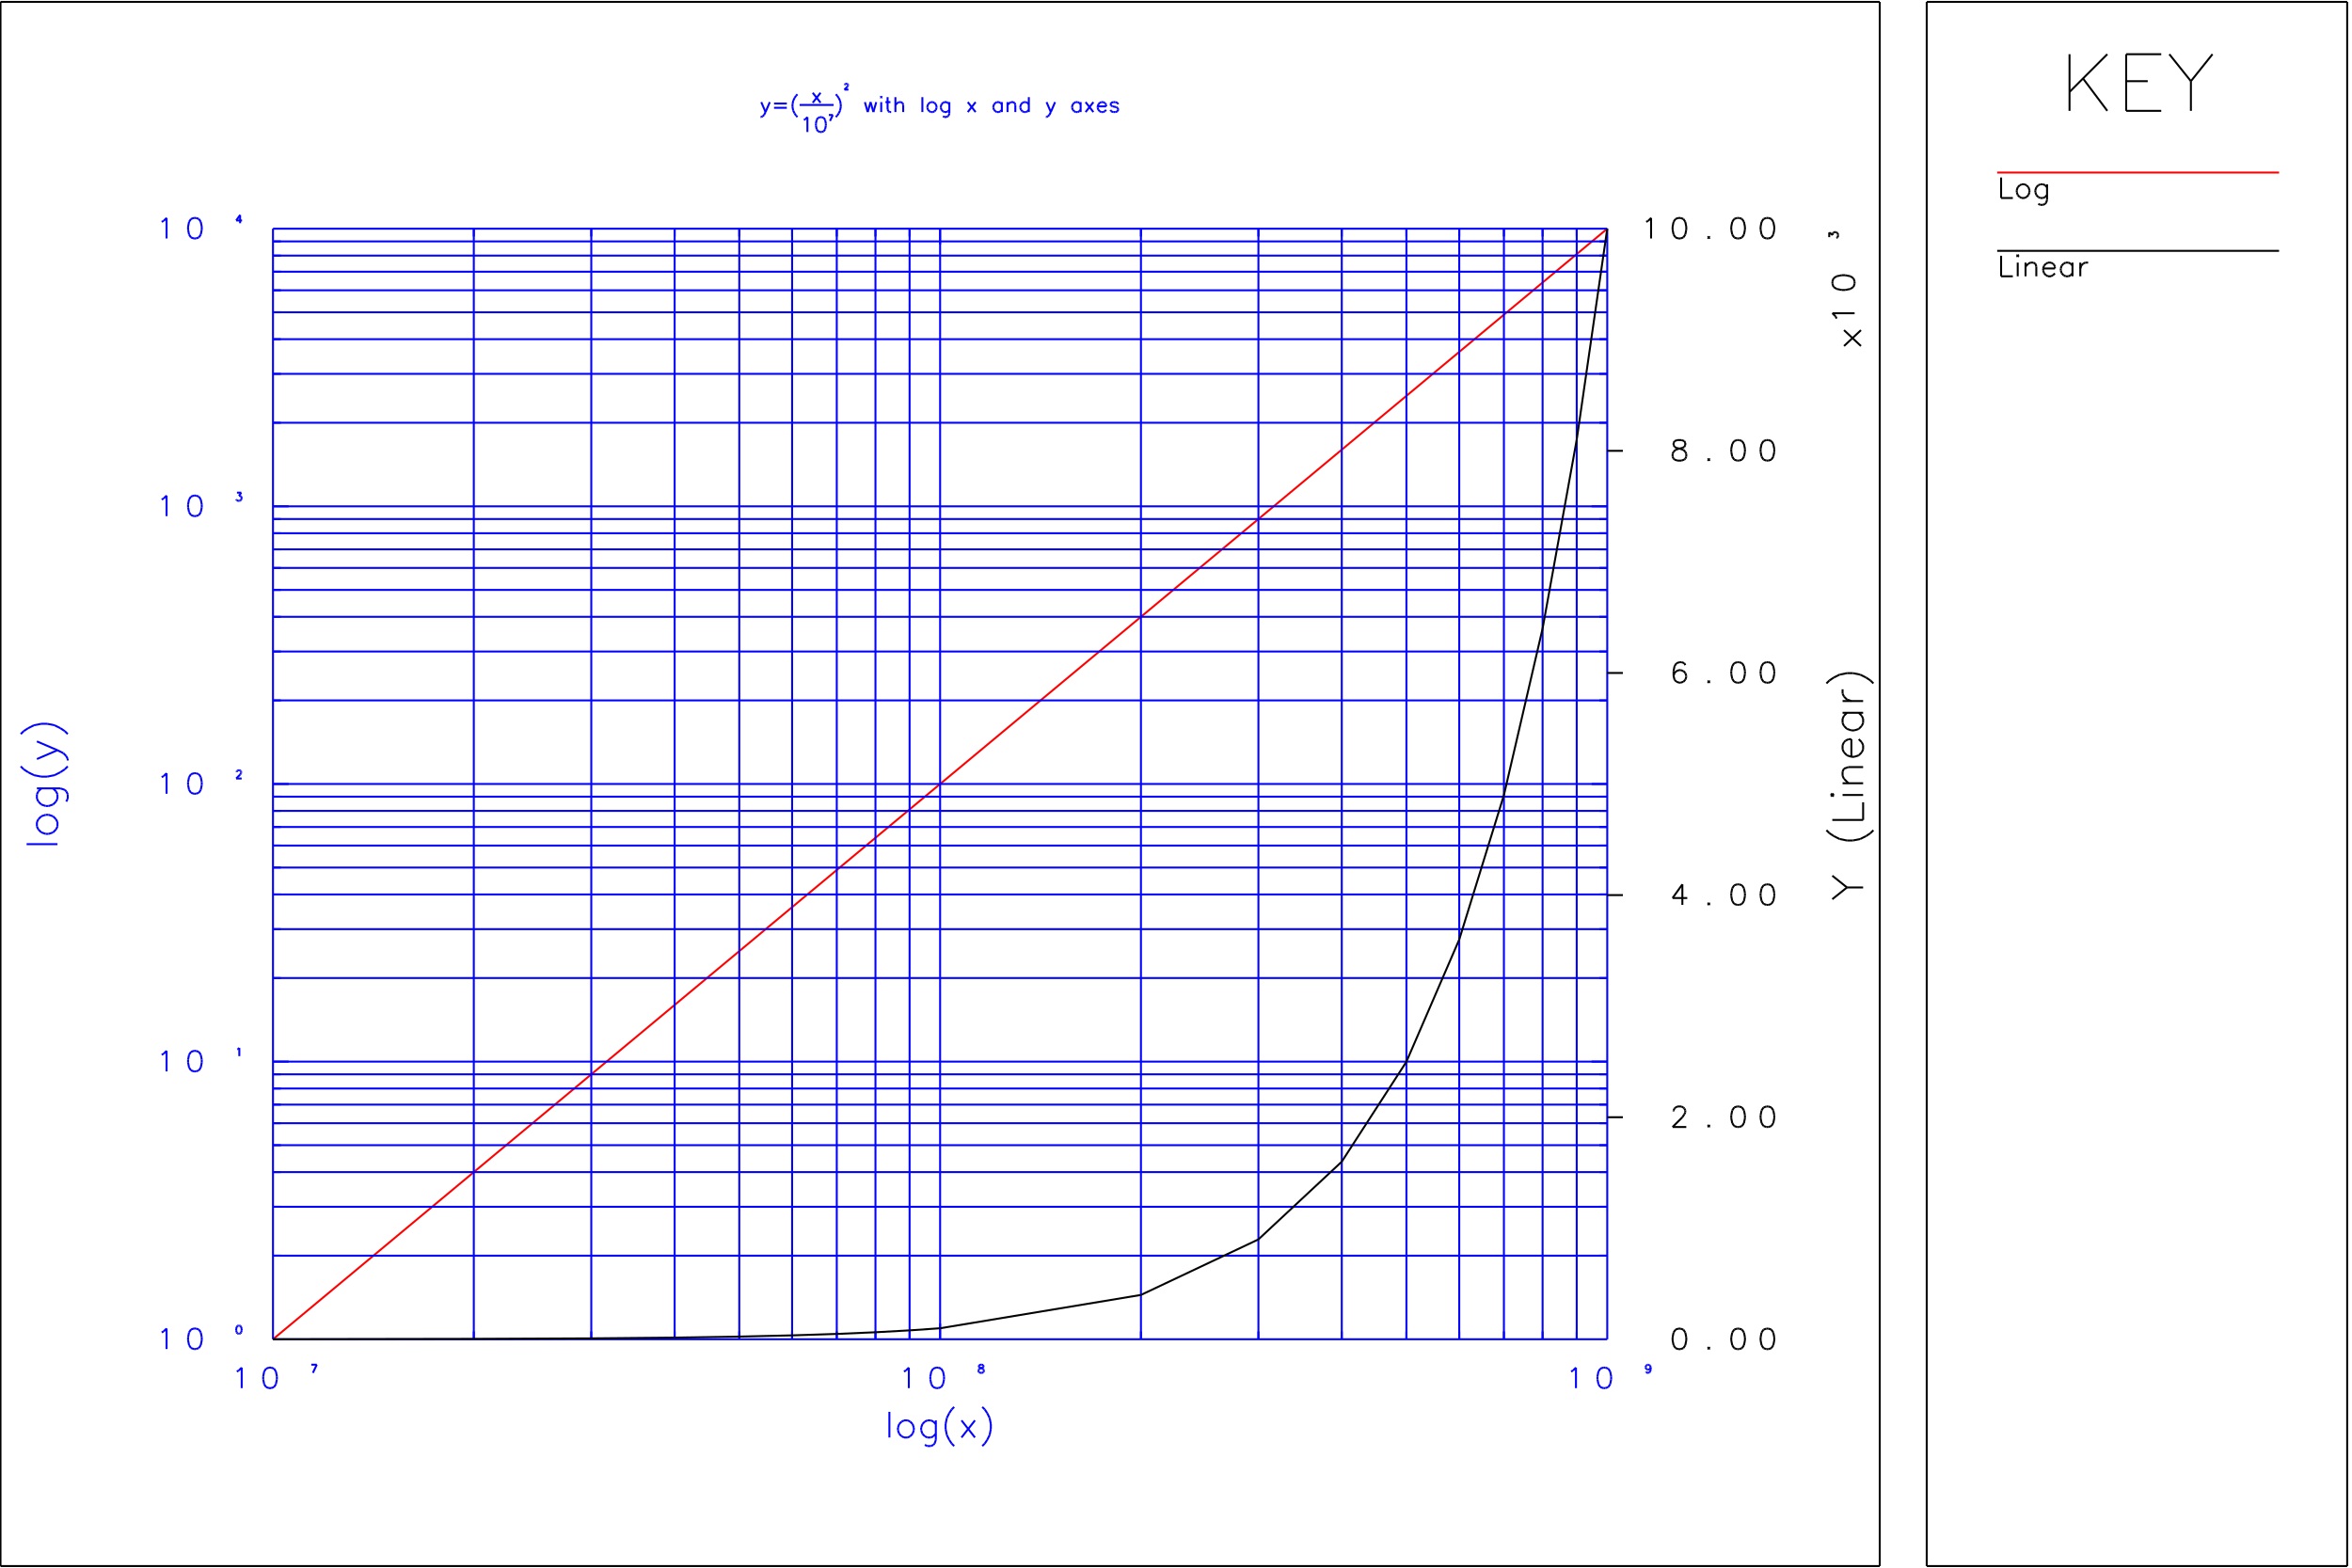 <svg 
xmlns="http://www.w3.org/2000/svg"                   
width="1198"
height="799"
viewBox="0 0 1200 800">
<g transform="matrix(1 0 0 1 0 0)"
style="stroke:rgb(255,0,0);
stroke-width:1.0">
<line x1="139.276" y1="683.261" x2="241.739" y2="597.961"/>
<line x1="241.739" y1="597.961" x2="301.676" y2="548.063"/>
<line x1="301.676" y1="548.063" x2="344.202" y2="512.660"/>
<line x1="344.202" y1="512.660" x2="377.187" y2="485.200"/>
<line x1="377.187" y1="485.200" x2="404.138" y2="462.763"/>
<line x1="404.138" y1="462.763" x2="426.925" y2="443.793"/>
<line x1="426.925" y1="443.793" x2="446.664" y2="427.360"/>
<line x1="446.664" y1="427.360" x2="464.075" y2="412.865"/>
<line x1="464.075" y1="412.865" x2="479.650" y2="399.900"/>
<line x1="479.650" y1="399.900" x2="582.113" y2="314.599"/>
<line x1="582.113" y1="314.599" x2="642.050" y2="264.702"/>
<line x1="642.050" y1="264.702" x2="684.576" y2="229.299"/>
<line x1="684.576" y1="229.299" x2="717.561" y2="201.838"/>
<line x1="717.561" y1="201.838" x2="744.513" y2="179.402"/>
<line x1="744.513" y1="179.402" x2="767.300" y2="160.431"/>
<line x1="767.300" y1="160.431" x2="787.038" y2="143.999"/>
<line x1="787.038" y1="143.999" x2="804.449" y2="129.504"/>
<line x1="804.449" y1="129.504" x2="820.024" y2="116.538"/>
</g>
<g transform="matrix(1 0 0 1 0 0)"
style="stroke:rgb(2,2,255);
stroke-width:1.0">
<line x1="388.409" y1="51.941" x2="390.582" y2="57.010"/>
<line x1="392.754" y1="51.941" x2="390.582" y2="57.010"/>
<line x1="390.582" y1="57.010" x2="389.858" y2="58.459"/>
<line x1="389.858" y1="58.459" x2="389.133" y2="59.183"/>
<line x1="389.133" y1="59.183" x2="388.409" y2="59.545"/>
<line x1="388.409" y1="59.545" x2="388.047" y2="59.545"/>
<line x1="394.927" y1="52.666" x2="401.444" y2="52.666"/>
<line x1="394.927" y1="54.838" x2="401.444" y2="54.838"/>
<line x1="406.875" y1="47.959" x2="406.151" y2="48.683"/>
<line x1="406.151" y1="48.683" x2="405.426" y2="49.769"/>
<line x1="405.426" y1="49.769" x2="404.702" y2="51.217"/>
<line x1="404.702" y1="51.217" x2="404.340" y2="53.028"/>
<line x1="404.340" y1="53.028" x2="404.340" y2="54.476"/>
<line x1="404.340" y1="54.476" x2="404.702" y2="56.286"/>
<line x1="404.702" y1="56.286" x2="405.426" y2="57.735"/>
<line x1="405.426" y1="57.735" x2="406.151" y2="58.821"/>
<line x1="406.151" y1="58.821" x2="406.875" y2="59.545"/>
<line x1="414.659" y1="47.177" x2="418.642" y2="52.246"/>
<line x1="418.642" y1="47.177" x2="414.659" y2="52.246"/>
<line x1="407.961" y1="53.390" x2="425.340" y2="53.390"/>
<line x1="410.133" y1="61.051" x2="410.857" y2="60.689"/>
<line x1="410.857" y1="60.689" x2="411.944" y2="59.603"/>
<line x1="411.944" y1="59.603" x2="411.944" y2="67.206"/>
<line x1="418.461" y1="59.603" x2="417.375" y2="59.965"/>
<line x1="417.375" y1="59.965" x2="416.651" y2="61.051"/>
<line x1="416.651" y1="61.051" x2="416.288" y2="62.861"/>
<line x1="416.288" y1="62.861" x2="416.288" y2="63.948"/>
<line x1="416.288" y1="63.948" x2="416.651" y2="65.758"/>
<line x1="416.651" y1="65.758" x2="417.375" y2="66.844"/>
<line x1="417.375" y1="66.844" x2="418.461" y2="67.206"/>
<line x1="418.461" y1="67.206" x2="419.185" y2="67.206"/>
<line x1="419.185" y1="67.206" x2="420.271" y2="66.844"/>
<line x1="420.271" y1="66.844" x2="420.995" y2="65.758"/>
<line x1="420.995" y1="65.758" x2="421.357" y2="63.948"/>
<line x1="421.357" y1="63.948" x2="421.357" y2="62.861"/>
<line x1="421.357" y1="62.861" x2="420.995" y2="61.051"/>
<line x1="420.995" y1="61.051" x2="420.271" y2="59.965"/>
<line x1="420.271" y1="59.965" x2="419.185" y2="59.603"/>
<line x1="419.185" y1="59.603" x2="418.461" y2="59.603"/>
<line x1="424.906" y1="58.516" x2="423.457" y2="61.558"/>
<line x1="422.878" y1="58.516" x2="424.906" y2="58.516"/>
<line x1="426.426" y1="47.959" x2="427.150" y2="48.683"/>
<line x1="427.150" y1="48.683" x2="427.875" y2="49.769"/>
<line x1="427.875" y1="49.769" x2="428.599" y2="51.217"/>
<line x1="428.599" y1="51.217" x2="428.961" y2="53.028"/>
<line x1="428.961" y1="53.028" x2="428.961" y2="54.476"/>
<line x1="428.961" y1="54.476" x2="428.599" y2="56.286"/>
<line x1="428.599" y1="56.286" x2="427.875" y2="57.735"/>
<line x1="427.875" y1="57.735" x2="427.150" y2="58.821"/>
<line x1="427.150" y1="58.821" x2="426.426" y2="59.545"/>
<line x1="430.988" y1="43.252" x2="430.988" y2="43.107"/>
<line x1="430.988" y1="43.107" x2="431.133" y2="42.817"/>
<line x1="431.133" y1="42.817" x2="431.278" y2="42.672"/>
<line x1="431.278" y1="42.672" x2="431.568" y2="42.528"/>
<line x1="431.568" y1="42.528" x2="432.147" y2="42.528"/>
<line x1="432.147" y1="42.528" x2="432.437" y2="42.672"/>
<line x1="432.437" y1="42.672" x2="432.581" y2="42.817"/>
<line x1="432.581" y1="42.817" x2="432.726" y2="43.107"/>
<line x1="432.726" y1="43.107" x2="432.726" y2="43.397"/>
<line x1="432.726" y1="43.397" x2="432.581" y2="43.686"/>
<line x1="432.581" y1="43.686" x2="432.292" y2="44.121"/>
<line x1="432.292" y1="44.121" x2="430.844" y2="45.569"/>
<line x1="430.844" y1="45.569" x2="432.871" y2="45.569"/>
<line x1="441.271" y1="51.941" x2="442.719" y2="57.010"/>
<line x1="444.168" y1="51.941" x2="442.719" y2="57.010"/>
<line x1="444.168" y1="51.941" x2="445.616" y2="57.010"/>
<line x1="447.064" y1="51.941" x2="445.616" y2="57.010"/>
<line x1="449.236" y1="49.407" x2="449.599" y2="49.769"/>
<line x1="449.599" y1="49.769" x2="449.961" y2="49.407"/>
<line x1="449.961" y1="49.407" x2="449.599" y2="49.045"/>
<line x1="449.599" y1="49.045" x2="449.236" y2="49.407"/>
<line x1="449.599" y1="51.941" x2="449.599" y2="57.010"/>
<line x1="452.857" y1="49.407" x2="452.857" y2="55.562"/>
<line x1="452.857" y1="55.562" x2="453.219" y2="56.648"/>
<line x1="453.219" y1="56.648" x2="453.943" y2="57.010"/>
<line x1="453.943" y1="57.010" x2="454.667" y2="57.010"/>
<line x1="451.771" y1="51.941" x2="454.305" y2="51.941"/>
<line x1="456.840" y1="49.407" x2="456.840" y2="57.010"/>
<line x1="456.840" y1="53.390" x2="457.926" y2="52.303"/>
<line x1="457.926" y1="52.303" x2="458.650" y2="51.941"/>
<line x1="458.650" y1="51.941" x2="459.736" y2="51.941"/>
<line x1="459.736" y1="51.941" x2="460.460" y2="52.303"/>
<line x1="460.460" y1="52.303" x2="460.823" y2="53.390"/>
<line x1="460.823" y1="53.390" x2="460.823" y2="57.010"/>
<line x1="470.598" y1="49.407" x2="470.598" y2="57.010"/>
<line x1="474.943" y1="51.941" x2="474.219" y2="52.303"/>
<line x1="474.219" y1="52.303" x2="473.495" y2="53.028"/>
<line x1="473.495" y1="53.028" x2="473.133" y2="54.114"/>
<line x1="473.133" y1="54.114" x2="473.133" y2="54.838"/>
<line x1="473.133" y1="54.838" x2="473.495" y2="55.924"/>
<line x1="473.495" y1="55.924" x2="474.219" y2="56.648"/>
<line x1="474.219" y1="56.648" x2="474.943" y2="57.010"/>
<line x1="474.943" y1="57.010" x2="476.029" y2="57.010"/>
<line x1="476.029" y1="57.010" x2="476.754" y2="56.648"/>
<line x1="476.754" y1="56.648" x2="477.478" y2="55.924"/>
<line x1="477.478" y1="55.924" x2="477.840" y2="54.838"/>
<line x1="477.840" y1="54.838" x2="477.840" y2="54.114"/>
<line x1="477.840" y1="54.114" x2="477.478" y2="53.028"/>
<line x1="477.478" y1="53.028" x2="476.754" y2="52.303"/>
<line x1="476.754" y1="52.303" x2="476.029" y2="51.941"/>
<line x1="476.029" y1="51.941" x2="474.943" y2="51.941"/>
<line x1="484.357" y1="51.941" x2="484.357" y2="57.735"/>
<line x1="484.357" y1="57.735" x2="483.995" y2="58.821"/>
<line x1="483.995" y1="58.821" x2="483.633" y2="59.183"/>
<line x1="483.633" y1="59.183" x2="482.909" y2="59.545"/>
<line x1="482.909" y1="59.545" x2="481.822" y2="59.545"/>
<line x1="481.822" y1="59.545" x2="481.098" y2="59.183"/>
<line x1="484.357" y1="53.028" x2="483.633" y2="52.303"/>
<line x1="483.633" y1="52.303" x2="482.909" y2="51.941"/>
<line x1="482.909" y1="51.941" x2="481.822" y2="51.941"/>
<line x1="481.822" y1="51.941" x2="481.098" y2="52.303"/>
<line x1="481.098" y1="52.303" x2="480.374" y2="53.028"/>
<line x1="480.374" y1="53.028" x2="480.012" y2="54.114"/>
<line x1="480.012" y1="54.114" x2="480.012" y2="54.838"/>
<line x1="480.012" y1="54.838" x2="480.374" y2="55.924"/>
<line x1="480.374" y1="55.924" x2="481.098" y2="56.648"/>
<line x1="481.098" y1="56.648" x2="481.822" y2="57.010"/>
<line x1="481.822" y1="57.010" x2="482.909" y2="57.010"/>
<line x1="482.909" y1="57.010" x2="483.633" y2="56.648"/>
<line x1="483.633" y1="56.648" x2="484.357" y2="55.924"/>
<line x1="493.771" y1="51.941" x2="497.753" y2="57.010"/>
<line x1="497.753" y1="51.941" x2="493.771" y2="57.010"/>
<line x1="511.150" y1="51.941" x2="511.150" y2="57.010"/>
<line x1="511.150" y1="53.028" x2="510.426" y2="52.303"/>
<line x1="510.426" y1="52.303" x2="509.702" y2="51.941"/>
<line x1="509.702" y1="51.941" x2="508.615" y2="51.941"/>
<line x1="508.615" y1="51.941" x2="507.891" y2="52.303"/>
<line x1="507.891" y1="52.303" x2="507.167" y2="53.028"/>
<line x1="507.167" y1="53.028" x2="506.805" y2="54.114"/>
<line x1="506.805" y1="54.114" x2="506.805" y2="54.838"/>
<line x1="506.805" y1="54.838" x2="507.167" y2="55.924"/>
<line x1="507.167" y1="55.924" x2="507.891" y2="56.648"/>
<line x1="507.891" y1="56.648" x2="508.615" y2="57.010"/>
<line x1="508.615" y1="57.010" x2="509.702" y2="57.010"/>
<line x1="509.702" y1="57.010" x2="510.426" y2="56.648"/>
<line x1="510.426" y1="56.648" x2="511.150" y2="55.924"/>
<line x1="514.046" y1="51.941" x2="514.046" y2="57.010"/>
<line x1="514.046" y1="53.390" x2="515.133" y2="52.303"/>
<line x1="515.133" y1="52.303" x2="515.857" y2="51.941"/>
<line x1="515.857" y1="51.941" x2="516.943" y2="51.941"/>
<line x1="516.943" y1="51.941" x2="517.667" y2="52.303"/>
<line x1="517.667" y1="52.303" x2="518.029" y2="53.390"/>
<line x1="518.029" y1="53.390" x2="518.029" y2="57.010"/>
<line x1="524.908" y1="49.407" x2="524.908" y2="57.010"/>
<line x1="524.908" y1="53.028" x2="524.184" y2="52.303"/>
<line x1="524.184" y1="52.303" x2="523.460" y2="51.941"/>
<line x1="523.460" y1="51.941" x2="522.374" y2="51.941"/>
<line x1="522.374" y1="51.941" x2="521.650" y2="52.303"/>
<line x1="521.650" y1="52.303" x2="520.926" y2="53.028"/>
<line x1="520.926" y1="53.028" x2="520.564" y2="54.114"/>
<line x1="520.564" y1="54.114" x2="520.564" y2="54.838"/>
<line x1="520.564" y1="54.838" x2="520.926" y2="55.924"/>
<line x1="520.926" y1="55.924" x2="521.650" y2="56.648"/>
<line x1="521.650" y1="56.648" x2="522.374" y2="57.010"/>
<line x1="522.374" y1="57.010" x2="523.460" y2="57.010"/>
<line x1="523.460" y1="57.010" x2="524.184" y2="56.648"/>
<line x1="524.184" y1="56.648" x2="524.908" y2="55.924"/>
<line x1="533.960" y1="51.941" x2="536.132" y2="57.010"/>
<line x1="538.305" y1="51.941" x2="536.132" y2="57.010"/>
<line x1="536.132" y1="57.010" x2="535.408" y2="58.459"/>
<line x1="535.408" y1="58.459" x2="534.684" y2="59.183"/>
<line x1="534.684" y1="59.183" x2="533.960" y2="59.545"/>
<line x1="533.960" y1="59.545" x2="533.598" y2="59.545"/>
<line x1="551.339" y1="51.941" x2="551.339" y2="57.010"/>
<line x1="551.339" y1="53.028" x2="550.615" y2="52.303"/>
<line x1="550.615" y1="52.303" x2="549.891" y2="51.941"/>
<line x1="549.891" y1="51.941" x2="548.805" y2="51.941"/>
<line x1="548.805" y1="51.941" x2="548.081" y2="52.303"/>
<line x1="548.081" y1="52.303" x2="547.356" y2="53.028"/>
<line x1="547.356" y1="53.028" x2="546.994" y2="54.114"/>
<line x1="546.994" y1="54.114" x2="546.994" y2="54.838"/>
<line x1="546.994" y1="54.838" x2="547.356" y2="55.924"/>
<line x1="547.356" y1="55.924" x2="548.081" y2="56.648"/>
<line x1="548.081" y1="56.648" x2="548.805" y2="57.010"/>
<line x1="548.805" y1="57.010" x2="549.891" y2="57.010"/>
<line x1="549.891" y1="57.010" x2="550.615" y2="56.648"/>
<line x1="550.615" y1="56.648" x2="551.339" y2="55.924"/>
<line x1="553.874" y1="51.941" x2="557.856" y2="57.010"/>
<line x1="557.856" y1="51.941" x2="553.874" y2="57.010"/>
<line x1="560.029" y1="54.114" x2="564.374" y2="54.114"/>
<line x1="564.374" y1="54.114" x2="564.374" y2="53.390"/>
<line x1="564.374" y1="53.390" x2="564.011" y2="52.666"/>
<line x1="564.011" y1="52.666" x2="563.649" y2="52.303"/>
<line x1="563.649" y1="52.303" x2="562.925" y2="51.941"/>
<line x1="562.925" y1="51.941" x2="561.839" y2="51.941"/>
<line x1="561.839" y1="51.941" x2="561.115" y2="52.303"/>
<line x1="561.115" y1="52.303" x2="560.391" y2="53.028"/>
<line x1="560.391" y1="53.028" x2="560.029" y2="54.114"/>
<line x1="560.029" y1="54.114" x2="560.029" y2="54.838"/>
<line x1="560.029" y1="54.838" x2="560.391" y2="55.924"/>
<line x1="560.391" y1="55.924" x2="561.115" y2="56.648"/>
<line x1="561.115" y1="56.648" x2="561.839" y2="57.010"/>
<line x1="561.839" y1="57.010" x2="562.925" y2="57.010"/>
<line x1="562.925" y1="57.010" x2="563.649" y2="56.648"/>
<line x1="563.649" y1="56.648" x2="564.374" y2="55.924"/>
<line x1="570.529" y1="53.028" x2="570.167" y2="52.303"/>
<line x1="570.167" y1="52.303" x2="569.080" y2="51.941"/>
<line x1="569.080" y1="51.941" x2="567.994" y2="51.941"/>
<line x1="567.994" y1="51.941" x2="566.908" y2="52.303"/>
<line x1="566.908" y1="52.303" x2="566.546" y2="53.028"/>
<line x1="566.546" y1="53.028" x2="566.908" y2="53.752"/>
<line x1="566.908" y1="53.752" x2="567.632" y2="54.114"/>
<line x1="567.632" y1="54.114" x2="569.443" y2="54.476"/>
<line x1="569.443" y1="54.476" x2="570.167" y2="54.838"/>
<line x1="570.167" y1="54.838" x2="570.529" y2="55.562"/>
<line x1="570.529" y1="55.562" x2="570.529" y2="55.924"/>
<line x1="570.529" y1="55.924" x2="570.167" y2="56.648"/>
<line x1="570.167" y1="56.648" x2="569.080" y2="57.010"/>
<line x1="569.080" y1="57.010" x2="567.994" y2="57.010"/>
<line x1="567.994" y1="57.010" x2="566.908" y2="56.648"/>
<line x1="566.908" y1="56.648" x2="566.546" y2="55.924"/>
</g>
<g transform="matrix(1 0 0 1 0 0)"
style="stroke:rgb(2,2,255);
stroke-width:1.0">
<line x1="453.771" y1="720.302" x2="453.771" y2="733.398"/>
<line x1="461.254" y1="724.668" x2="460.007" y2="725.291"/>
<line x1="460.007" y1="725.291" x2="458.760" y2="726.538"/>
<line x1="458.760" y1="726.538" x2="458.136" y2="728.409"/>
<line x1="458.136" y1="728.409" x2="458.136" y2="729.656"/>
<line x1="458.136" y1="729.656" x2="458.760" y2="731.527"/>
<line x1="458.760" y1="731.527" x2="460.007" y2="732.774"/>
<line x1="460.007" y1="732.774" x2="461.254" y2="733.398"/>
<line x1="461.254" y1="733.398" x2="463.125" y2="733.398"/>
<line x1="463.125" y1="733.398" x2="464.372" y2="732.774"/>
<line x1="464.372" y1="732.774" x2="465.619" y2="731.527"/>
<line x1="465.619" y1="731.527" x2="466.243" y2="729.656"/>
<line x1="466.243" y1="729.656" x2="466.243" y2="728.409"/>
<line x1="466.243" y1="728.409" x2="465.619" y2="726.538"/>
<line x1="465.619" y1="726.538" x2="464.372" y2="725.291"/>
<line x1="464.372" y1="725.291" x2="463.125" y2="724.668"/>
<line x1="463.125" y1="724.668" x2="461.254" y2="724.668"/>
<line x1="477.467" y1="724.668" x2="477.467" y2="734.645"/>
<line x1="477.467" y1="734.645" x2="476.844" y2="736.516"/>
<line x1="476.844" y1="736.516" x2="476.220" y2="737.139"/>
<line x1="476.220" y1="737.139" x2="474.973" y2="737.763"/>
<line x1="474.973" y1="737.763" x2="473.102" y2="737.763"/>
<line x1="473.102" y1="737.763" x2="471.855" y2="737.139"/>
<line x1="477.467" y1="726.538" x2="476.220" y2="725.291"/>
<line x1="476.220" y1="725.291" x2="474.973" y2="724.668"/>
<line x1="474.973" y1="724.668" x2="473.102" y2="724.668"/>
<line x1="473.102" y1="724.668" x2="471.855" y2="725.291"/>
<line x1="471.855" y1="725.291" x2="470.608" y2="726.538"/>
<line x1="470.608" y1="726.538" x2="469.984" y2="728.409"/>
<line x1="469.984" y1="728.409" x2="469.984" y2="729.656"/>
<line x1="469.984" y1="729.656" x2="470.608" y2="731.527"/>
<line x1="470.608" y1="731.527" x2="471.855" y2="732.774"/>
<line x1="471.855" y1="732.774" x2="473.102" y2="733.398"/>
<line x1="473.102" y1="733.398" x2="474.973" y2="733.398"/>
<line x1="474.973" y1="733.398" x2="476.220" y2="732.774"/>
<line x1="476.220" y1="732.774" x2="477.467" y2="731.527"/>
<line x1="486.821" y1="717.808" x2="485.574" y2="719.055"/>
<line x1="485.574" y1="719.055" x2="484.327" y2="720.926"/>
<line x1="484.327" y1="720.926" x2="483.080" y2="723.420"/>
<line x1="483.080" y1="723.420" x2="482.456" y2="726.538"/>
<line x1="482.456" y1="726.538" x2="482.456" y2="729.033"/>
<line x1="482.456" y1="729.033" x2="483.080" y2="732.151"/>
<line x1="483.080" y1="732.151" x2="484.327" y2="734.645"/>
<line x1="484.327" y1="734.645" x2="485.574" y2="736.516"/>
<line x1="485.574" y1="736.516" x2="486.821" y2="737.763"/>
<line x1="490.563" y1="724.668" x2="497.422" y2="733.398"/>
<line x1="497.422" y1="724.668" x2="490.563" y2="733.398"/>
<line x1="501.164" y1="717.808" x2="502.411" y2="719.055"/>
<line x1="502.411" y1="719.055" x2="503.658" y2="720.926"/>
<line x1="503.658" y1="720.926" x2="504.906" y2="723.420"/>
<line x1="504.906" y1="723.420" x2="505.529" y2="726.538"/>
<line x1="505.529" y1="726.538" x2="505.529" y2="729.033"/>
<line x1="505.529" y1="729.033" x2="504.906" y2="732.151"/>
<line x1="504.906" y1="732.151" x2="503.658" y2="734.645"/>
<line x1="503.658" y1="734.645" x2="502.411" y2="736.516"/>
<line x1="502.411" y1="736.516" x2="501.164" y2="737.763"/>
</g>
<g transform="matrix(1 0 0 1 0 0)"
style="stroke:rgb(2,2,255);
stroke-width:1.0">
<line x1="13.583" y1="430.611" x2="29.314" y2="430.611"/>
<line x1="18.827" y1="421.622" x2="19.576" y2="423.120"/>
<line x1="19.576" y1="423.120" x2="21.074" y2="424.619"/>
<line x1="21.074" y1="424.619" x2="23.321" y2="425.368"/>
<line x1="23.321" y1="425.368" x2="24.819" y2="425.368"/>
<line x1="24.819" y1="425.368" x2="27.066" y2="424.619"/>
<line x1="27.066" y1="424.619" x2="28.565" y2="423.120"/>
<line x1="28.565" y1="423.120" x2="29.314" y2="421.622"/>
<line x1="29.314" y1="421.622" x2="29.314" y2="419.375"/>
<line x1="29.314" y1="419.375" x2="28.565" y2="417.877"/>
<line x1="28.565" y1="417.877" x2="27.066" y2="416.379"/>
<line x1="27.066" y1="416.379" x2="24.819" y2="415.630"/>
<line x1="24.819" y1="415.630" x2="23.321" y2="415.630"/>
<line x1="23.321" y1="415.630" x2="21.074" y2="416.379"/>
<line x1="21.074" y1="416.379" x2="19.576" y2="417.877"/>
<line x1="19.576" y1="417.877" x2="18.827" y2="419.375"/>
<line x1="18.827" y1="419.375" x2="18.827" y2="421.622"/>
<line x1="18.827" y1="402.147" x2="30.812" y2="402.147"/>
<line x1="30.812" y1="402.147" x2="33.059" y2="402.896"/>
<line x1="33.059" y1="402.896" x2="33.808" y2="403.645"/>
<line x1="33.808" y1="403.645" x2="34.557" y2="405.143"/>
<line x1="34.557" y1="405.143" x2="34.557" y2="407.390"/>
<line x1="34.557" y1="407.390" x2="33.808" y2="408.888"/>
<line x1="21.074" y1="402.147" x2="19.576" y2="403.645"/>
<line x1="19.576" y1="403.645" x2="18.827" y2="405.143"/>
<line x1="18.827" y1="405.143" x2="18.827" y2="407.390"/>
<line x1="18.827" y1="407.390" x2="19.576" y2="408.888"/>
<line x1="19.576" y1="408.888" x2="21.074" y2="410.386"/>
<line x1="21.074" y1="410.386" x2="23.321" y2="411.135"/>
<line x1="23.321" y1="411.135" x2="24.819" y2="411.135"/>
<line x1="24.819" y1="411.135" x2="27.066" y2="410.386"/>
<line x1="27.066" y1="410.386" x2="28.565" y2="408.888"/>
<line x1="28.565" y1="408.888" x2="29.314" y2="407.390"/>
<line x1="29.314" y1="407.390" x2="29.314" y2="405.143"/>
<line x1="29.314" y1="405.143" x2="28.565" y2="403.645"/>
<line x1="28.565" y1="403.645" x2="27.066" y2="402.147"/>
<line x1="10.587" y1="390.911" x2="12.085" y2="392.409"/>
<line x1="12.085" y1="392.409" x2="14.332" y2="393.907"/>
<line x1="14.332" y1="393.907" x2="17.329" y2="395.405"/>
<line x1="17.329" y1="395.405" x2="21.074" y2="396.154"/>
<line x1="21.074" y1="396.154" x2="24.070" y2="396.154"/>
<line x1="24.070" y1="396.154" x2="27.816" y2="395.405"/>
<line x1="27.816" y1="395.405" x2="30.812" y2="393.907"/>
<line x1="30.812" y1="393.907" x2="33.059" y2="392.409"/>
<line x1="33.059" y1="392.409" x2="34.557" y2="390.911"/>
<line x1="18.827" y1="387.165" x2="29.314" y2="382.671"/>
<line x1="18.827" y1="378.177" x2="29.314" y2="382.671"/>
<line x1="29.314" y1="382.671" x2="32.310" y2="384.169"/>
<line x1="32.310" y1="384.169" x2="33.808" y2="385.667"/>
<line x1="33.808" y1="385.667" x2="34.557" y2="387.165"/>
<line x1="34.557" y1="387.165" x2="34.557" y2="387.914"/>
<line x1="10.587" y1="374.431" x2="12.085" y2="372.933"/>
<line x1="12.085" y1="372.933" x2="14.332" y2="371.435"/>
<line x1="14.332" y1="371.435" x2="17.329" y2="369.937"/>
<line x1="17.329" y1="369.937" x2="21.074" y2="369.188"/>
<line x1="21.074" y1="369.188" x2="24.070" y2="369.188"/>
<line x1="24.070" y1="369.188" x2="27.816" y2="369.937"/>
<line x1="27.816" y1="369.937" x2="30.812" y2="371.435"/>
<line x1="30.812" y1="371.435" x2="33.059" y2="372.933"/>
<line x1="33.059" y1="372.933" x2="34.557" y2="374.431"/>
</g>
<g transform="matrix(1 0 0 1 0 0)"
style="stroke:rgb(2,2,255);
stroke-width:1.0">
<line x1="241.739" y1="683.261" x2="241.739" y2="679.270"/>
</g>
<g transform="matrix(1 0 0 1 0 0)"
style="stroke:rgb(2,2,255);
stroke-width:1.0">
<line x1="301.676" y1="683.261" x2="301.676" y2="679.270"/>
</g>
<g transform="matrix(1 0 0 1 0 0)"
style="stroke:rgb(2,2,255);
stroke-width:1.0">
<line x1="344.202" y1="683.261" x2="344.202" y2="679.270"/>
</g>
<g transform="matrix(1 0 0 1 0 0)"
style="stroke:rgb(2,2,255);
stroke-width:1.0">
<line x1="377.187" y1="683.261" x2="377.187" y2="679.270"/>
</g>
<g transform="matrix(1 0 0 1 0 0)"
style="stroke:rgb(2,2,255);
stroke-width:1.0">
<line x1="404.139" y1="683.261" x2="404.139" y2="679.270"/>
</g>
<g transform="matrix(1 0 0 1 0 0)"
style="stroke:rgb(2,2,255);
stroke-width:1.0">
<line x1="426.926" y1="683.261" x2="426.926" y2="679.270"/>
</g>
<g transform="matrix(1 0 0 1 0 0)"
style="stroke:rgb(2,2,255);
stroke-width:1.0">
<line x1="446.665" y1="683.261" x2="446.665" y2="679.270"/>
</g>
<g transform="matrix(1 0 0 1 0 0)"
style="stroke:rgb(2,2,255);
stroke-width:1.0">
<line x1="464.076" y1="683.261" x2="464.076" y2="679.270"/>
</g>
<g transform="matrix(1 0 0 1 0 0)"
style="stroke:rgb(2,2,255);
stroke-width:1.0">
<line x1="479.650" y1="683.261" x2="479.650" y2="675.279"/>
</g>
<g transform="matrix(1 0 0 1 0 0)"
style="stroke:rgb(2,2,255);
stroke-width:1.0">
<line x1="582.113" y1="683.261" x2="582.113" y2="679.270"/>
</g>
<g transform="matrix(1 0 0 1 0 0)"
style="stroke:rgb(2,2,255);
stroke-width:1.0">
<line x1="642.050" y1="683.261" x2="642.050" y2="679.270"/>
</g>
<g transform="matrix(1 0 0 1 0 0)"
style="stroke:rgb(2,2,255);
stroke-width:1.0">
<line x1="684.576" y1="683.261" x2="684.576" y2="679.270"/>
</g>
<g transform="matrix(1 0 0 1 0 0)"
style="stroke:rgb(2,2,255);
stroke-width:1.0">
<line x1="717.562" y1="683.261" x2="717.562" y2="679.270"/>
</g>
<g transform="matrix(1 0 0 1 0 0)"
style="stroke:rgb(2,2,255);
stroke-width:1.0">
<line x1="744.513" y1="683.261" x2="744.513" y2="679.270"/>
</g>
<g transform="matrix(1 0 0 1 0 0)"
style="stroke:rgb(2,2,255);
stroke-width:1.0">
<line x1="767.300" y1="683.261" x2="767.300" y2="679.270"/>
</g>
<g transform="matrix(1 0 0 1 0 0)"
style="stroke:rgb(2,2,255);
stroke-width:1.0">
<line x1="787.039" y1="683.261" x2="787.039" y2="679.270"/>
</g>
<g transform="matrix(1 0 0 1 0 0)"
style="stroke:rgb(2,2,255);
stroke-width:1.0">
<line x1="804.450" y1="683.261" x2="804.450" y2="679.270"/>
</g>
<g transform="matrix(1 0 0 1 0 0)"
style="stroke:rgb(2,2,255);
stroke-width:1.0">
<line x1="241.739" y1="116.538" x2="241.739" y2="120.529"/>
</g>
<g transform="matrix(1 0 0 1 0 0)"
style="stroke:rgb(2,2,255);
stroke-width:1.0">
<line x1="301.676" y1="116.538" x2="301.676" y2="120.529"/>
</g>
<g transform="matrix(1 0 0 1 0 0)"
style="stroke:rgb(2,2,255);
stroke-width:1.0">
<line x1="344.202" y1="116.538" x2="344.202" y2="120.529"/>
</g>
<g transform="matrix(1 0 0 1 0 0)"
style="stroke:rgb(2,2,255);
stroke-width:1.0">
<line x1="377.187" y1="116.538" x2="377.187" y2="120.529"/>
</g>
<g transform="matrix(1 0 0 1 0 0)"
style="stroke:rgb(2,2,255);
stroke-width:1.0">
<line x1="404.139" y1="116.538" x2="404.139" y2="120.529"/>
</g>
<g transform="matrix(1 0 0 1 0 0)"
style="stroke:rgb(2,2,255);
stroke-width:1.0">
<line x1="426.926" y1="116.538" x2="426.926" y2="120.529"/>
</g>
<g transform="matrix(1 0 0 1 0 0)"
style="stroke:rgb(2,2,255);
stroke-width:1.0">
<line x1="446.665" y1="116.538" x2="446.665" y2="120.529"/>
</g>
<g transform="matrix(1 0 0 1 0 0)"
style="stroke:rgb(2,2,255);
stroke-width:1.0">
<line x1="464.076" y1="116.538" x2="464.076" y2="120.529"/>
</g>
<g transform="matrix(1 0 0 1 0 0)"
style="stroke:rgb(2,2,255);
stroke-width:1.0">
<line x1="479.650" y1="116.538" x2="479.650" y2="124.520"/>
</g>
<g transform="matrix(1 0 0 1 0 0)"
style="stroke:rgb(2,2,255);
stroke-width:1.0">
<line x1="582.113" y1="116.538" x2="582.113" y2="120.529"/>
</g>
<g transform="matrix(1 0 0 1 0 0)"
style="stroke:rgb(2,2,255);
stroke-width:1.0">
<line x1="642.050" y1="116.538" x2="642.050" y2="120.529"/>
</g>
<g transform="matrix(1 0 0 1 0 0)"
style="stroke:rgb(2,2,255);
stroke-width:1.0">
<line x1="684.576" y1="116.538" x2="684.576" y2="120.529"/>
</g>
<g transform="matrix(1 0 0 1 0 0)"
style="stroke:rgb(2,2,255);
stroke-width:1.0">
<line x1="717.562" y1="116.538" x2="717.562" y2="120.529"/>
</g>
<g transform="matrix(1 0 0 1 0 0)"
style="stroke:rgb(2,2,255);
stroke-width:1.0">
<line x1="744.513" y1="116.538" x2="744.513" y2="120.529"/>
</g>
<g transform="matrix(1 0 0 1 0 0)"
style="stroke:rgb(2,2,255);
stroke-width:1.0">
<line x1="767.300" y1="116.538" x2="767.300" y2="120.529"/>
</g>
<g transform="matrix(1 0 0 1 0 0)"
style="stroke:rgb(2,2,255);
stroke-width:1.0">
<line x1="787.039" y1="116.538" x2="787.039" y2="120.529"/>
</g>
<g transform="matrix(1 0 0 1 0 0)"
style="stroke:rgb(2,2,255);
stroke-width:1.0">
<line x1="804.450" y1="116.538" x2="804.450" y2="120.529"/>
</g>
<g transform="matrix(1 0 0 1 0 0)"
style="stroke:rgb(2,2,255);
stroke-width:1.0">
<line x1="139.276" y1="640.611" x2="143.267" y2="640.611"/>
</g>
<g transform="matrix(1 0 0 1 0 0)"
style="stroke:rgb(2,2,255);
stroke-width:1.0">
<line x1="139.276" y1="615.662" x2="143.267" y2="615.662"/>
</g>
<g transform="matrix(1 0 0 1 0 0)"
style="stroke:rgb(2,2,255);
stroke-width:1.0">
<line x1="139.276" y1="597.961" x2="143.267" y2="597.961"/>
</g>
<g transform="matrix(1 0 0 1 0 0)"
style="stroke:rgb(2,2,255);
stroke-width:1.0">
<line x1="139.276" y1="584.230" x2="143.267" y2="584.230"/>
</g>
<g transform="matrix(1 0 0 1 0 0)"
style="stroke:rgb(2,2,255);
stroke-width:1.0">
<line x1="139.276" y1="573.012" x2="143.267" y2="573.012"/>
</g>
<g transform="matrix(1 0 0 1 0 0)"
style="stroke:rgb(2,2,255);
stroke-width:1.0">
<line x1="139.276" y1="563.527" x2="143.267" y2="563.527"/>
</g>
<g transform="matrix(1 0 0 1 0 0)"
style="stroke:rgb(2,2,255);
stroke-width:1.0">
<line x1="139.276" y1="555.310" x2="143.267" y2="555.310"/>
</g>
<g transform="matrix(1 0 0 1 0 0)"
style="stroke:rgb(2,2,255);
stroke-width:1.0">
<line x1="139.276" y1="548.063" x2="143.267" y2="548.063"/>
</g>
<g transform="matrix(1 0 0 1 0 0)"
style="stroke:rgb(2,2,255);
stroke-width:1.0">
<line x1="139.276" y1="541.580" x2="147.258" y2="541.580"/>
</g>
<g transform="matrix(1 0 0 1 0 0)"
style="stroke:rgb(2,2,255);
stroke-width:1.0">
<line x1="139.276" y1="498.930" x2="143.267" y2="498.930"/>
</g>
<g transform="matrix(1 0 0 1 0 0)"
style="stroke:rgb(2,2,255);
stroke-width:1.0">
<line x1="139.276" y1="473.981" x2="143.267" y2="473.981"/>
</g>
<g transform="matrix(1 0 0 1 0 0)"
style="stroke:rgb(2,2,255);
stroke-width:1.0">
<line x1="139.276" y1="456.280" x2="143.267" y2="456.280"/>
</g>
<g transform="matrix(1 0 0 1 0 0)"
style="stroke:rgb(2,2,255);
stroke-width:1.0">
<line x1="139.276" y1="442.550" x2="143.267" y2="442.550"/>
</g>
<g transform="matrix(1 0 0 1 0 0)"
style="stroke:rgb(2,2,255);
stroke-width:1.0">
<line x1="139.276" y1="431.331" x2="143.267" y2="431.331"/>
</g>
<g transform="matrix(1 0 0 1 0 0)"
style="stroke:rgb(2,2,255);
stroke-width:1.0">
<line x1="139.276" y1="421.846" x2="143.267" y2="421.846"/>
</g>
<g transform="matrix(1 0 0 1 0 0)"
style="stroke:rgb(2,2,255);
stroke-width:1.0">
<line x1="139.276" y1="413.630" x2="143.267" y2="413.630"/>
</g>
<g transform="matrix(1 0 0 1 0 0)"
style="stroke:rgb(2,2,255);
stroke-width:1.0">
<line x1="139.276" y1="406.382" x2="143.267" y2="406.382"/>
</g>
<g transform="matrix(1 0 0 1 0 0)"
style="stroke:rgb(2,2,255);
stroke-width:1.0">
<line x1="139.276" y1="399.900" x2="147.258" y2="399.900"/>
</g>
<g transform="matrix(1 0 0 1 0 0)"
style="stroke:rgb(2,2,255);
stroke-width:1.0">
<line x1="139.276" y1="357.249" x2="143.267" y2="357.249"/>
</g>
<g transform="matrix(1 0 0 1 0 0)"
style="stroke:rgb(2,2,255);
stroke-width:1.0">
<line x1="139.276" y1="332.301" x2="143.267" y2="332.301"/>
</g>
<g transform="matrix(1 0 0 1 0 0)"
style="stroke:rgb(2,2,255);
stroke-width:1.0">
<line x1="139.276" y1="314.599" x2="143.267" y2="314.599"/>
</g>
<g transform="matrix(1 0 0 1 0 0)"
style="stroke:rgb(2,2,255);
stroke-width:1.0">
<line x1="139.276" y1="300.869" x2="143.267" y2="300.869"/>
</g>
<g transform="matrix(1 0 0 1 0 0)"
style="stroke:rgb(2,2,255);
stroke-width:1.0">
<line x1="139.276" y1="289.651" x2="143.267" y2="289.651"/>
</g>
<g transform="matrix(1 0 0 1 0 0)"
style="stroke:rgb(2,2,255);
stroke-width:1.0">
<line x1="139.276" y1="280.165" x2="143.267" y2="280.165"/>
</g>
<g transform="matrix(1 0 0 1 0 0)"
style="stroke:rgb(2,2,255);
stroke-width:1.0">
<line x1="139.276" y1="271.949" x2="143.267" y2="271.949"/>
</g>
<g transform="matrix(1 0 0 1 0 0)"
style="stroke:rgb(2,2,255);
stroke-width:1.0">
<line x1="139.276" y1="264.702" x2="143.267" y2="264.702"/>
</g>
<g transform="matrix(1 0 0 1 0 0)"
style="stroke:rgb(2,2,255);
stroke-width:1.0">
<line x1="139.276" y1="258.219" x2="147.258" y2="258.219"/>
</g>
<g transform="matrix(1 0 0 1 0 0)"
style="stroke:rgb(2,2,255);
stroke-width:1.0">
<line x1="139.276" y1="215.569" x2="143.267" y2="215.569"/>
</g>
<g transform="matrix(1 0 0 1 0 0)"
style="stroke:rgb(2,2,255);
stroke-width:1.0">
<line x1="139.276" y1="190.620" x2="143.267" y2="190.620"/>
</g>
<g transform="matrix(1 0 0 1 0 0)"
style="stroke:rgb(2,2,255);
stroke-width:1.0">
<line x1="139.276" y1="172.919" x2="143.267" y2="172.919"/>
</g>
<g transform="matrix(1 0 0 1 0 0)"
style="stroke:rgb(2,2,255);
stroke-width:1.0">
<line x1="139.276" y1="159.188" x2="143.267" y2="159.188"/>
</g>
<g transform="matrix(1 0 0 1 0 0)"
style="stroke:rgb(2,2,255);
stroke-width:1.0">
<line x1="139.276" y1="147.970" x2="143.267" y2="147.970"/>
</g>
<g transform="matrix(1 0 0 1 0 0)"
style="stroke:rgb(2,2,255);
stroke-width:1.0">
<line x1="139.276" y1="138.485" x2="143.267" y2="138.485"/>
</g>
<g transform="matrix(1 0 0 1 0 0)"
style="stroke:rgb(2,2,255);
stroke-width:1.0">
<line x1="139.276" y1="130.269" x2="143.267" y2="130.269"/>
</g>
<g transform="matrix(1 0 0 1 0 0)"
style="stroke:rgb(2,2,255);
stroke-width:1.0">
<line x1="139.276" y1="123.021" x2="143.267" y2="123.021"/>
</g>
<g transform="matrix(1 0 0 1 0 0)"
style="stroke:rgb(2,2,255);
stroke-width:1.0">
<line x1="820.024" y1="640.611" x2="816.033" y2="640.611"/>
</g>
<g transform="matrix(1 0 0 1 0 0)"
style="stroke:rgb(2,2,255);
stroke-width:1.0">
<line x1="820.024" y1="615.662" x2="816.033" y2="615.662"/>
</g>
<g transform="matrix(1 0 0 1 0 0)"
style="stroke:rgb(2,2,255);
stroke-width:1.0">
<line x1="820.024" y1="597.961" x2="816.033" y2="597.961"/>
</g>
<g transform="matrix(1 0 0 1 0 0)"
style="stroke:rgb(2,2,255);
stroke-width:1.0">
<line x1="820.024" y1="584.230" x2="816.033" y2="584.230"/>
</g>
<g transform="matrix(1 0 0 1 0 0)"
style="stroke:rgb(2,2,255);
stroke-width:1.0">
<line x1="820.024" y1="573.012" x2="816.033" y2="573.012"/>
</g>
<g transform="matrix(1 0 0 1 0 0)"
style="stroke:rgb(2,2,255);
stroke-width:1.0">
<line x1="820.024" y1="563.527" x2="816.033" y2="563.527"/>
</g>
<g transform="matrix(1 0 0 1 0 0)"
style="stroke:rgb(2,2,255);
stroke-width:1.0">
<line x1="820.024" y1="555.310" x2="816.033" y2="555.310"/>
</g>
<g transform="matrix(1 0 0 1 0 0)"
style="stroke:rgb(2,2,255);
stroke-width:1.0">
<line x1="820.024" y1="548.063" x2="816.033" y2="548.063"/>
</g>
<g transform="matrix(1 0 0 1 0 0)"
style="stroke:rgb(2,2,255);
stroke-width:1.0">
<line x1="820.024" y1="541.580" x2="812.042" y2="541.580"/>
</g>
<g transform="matrix(1 0 0 1 0 0)"
style="stroke:rgb(2,2,255);
stroke-width:1.0">
<line x1="820.024" y1="498.930" x2="816.033" y2="498.930"/>
</g>
<g transform="matrix(1 0 0 1 0 0)"
style="stroke:rgb(2,2,255);
stroke-width:1.0">
<line x1="820.024" y1="473.981" x2="816.033" y2="473.981"/>
</g>
<g transform="matrix(1 0 0 1 0 0)"
style="stroke:rgb(2,2,255);
stroke-width:1.0">
<line x1="820.024" y1="456.280" x2="816.033" y2="456.280"/>
</g>
<g transform="matrix(1 0 0 1 0 0)"
style="stroke:rgb(2,2,255);
stroke-width:1.0">
<line x1="820.024" y1="442.550" x2="816.033" y2="442.550"/>
</g>
<g transform="matrix(1 0 0 1 0 0)"
style="stroke:rgb(2,2,255);
stroke-width:1.0">
<line x1="820.024" y1="431.331" x2="816.033" y2="431.331"/>
</g>
<g transform="matrix(1 0 0 1 0 0)"
style="stroke:rgb(2,2,255);
stroke-width:1.0">
<line x1="820.024" y1="421.846" x2="816.033" y2="421.846"/>
</g>
<g transform="matrix(1 0 0 1 0 0)"
style="stroke:rgb(2,2,255);
stroke-width:1.0">
<line x1="820.024" y1="413.630" x2="816.033" y2="413.630"/>
</g>
<g transform="matrix(1 0 0 1 0 0)"
style="stroke:rgb(2,2,255);
stroke-width:1.0">
<line x1="820.024" y1="406.382" x2="816.033" y2="406.382"/>
</g>
<g transform="matrix(1 0 0 1 0 0)"
style="stroke:rgb(2,2,255);
stroke-width:1.0">
<line x1="820.024" y1="399.900" x2="812.042" y2="399.900"/>
</g>
<g transform="matrix(1 0 0 1 0 0)"
style="stroke:rgb(2,2,255);
stroke-width:1.0">
<line x1="820.024" y1="357.249" x2="816.033" y2="357.249"/>
</g>
<g transform="matrix(1 0 0 1 0 0)"
style="stroke:rgb(2,2,255);
stroke-width:1.0">
<line x1="820.024" y1="332.301" x2="816.033" y2="332.301"/>
</g>
<g transform="matrix(1 0 0 1 0 0)"
style="stroke:rgb(2,2,255);
stroke-width:1.0">
<line x1="820.024" y1="314.599" x2="816.033" y2="314.599"/>
</g>
<g transform="matrix(1 0 0 1 0 0)"
style="stroke:rgb(2,2,255);
stroke-width:1.0">
<line x1="820.024" y1="300.869" x2="816.033" y2="300.869"/>
</g>
<g transform="matrix(1 0 0 1 0 0)"
style="stroke:rgb(2,2,255);
stroke-width:1.0">
<line x1="820.024" y1="289.651" x2="816.033" y2="289.651"/>
</g>
<g transform="matrix(1 0 0 1 0 0)"
style="stroke:rgb(2,2,255);
stroke-width:1.0">
<line x1="820.024" y1="280.165" x2="816.033" y2="280.165"/>
</g>
<g transform="matrix(1 0 0 1 0 0)"
style="stroke:rgb(2,2,255);
stroke-width:1.0">
<line x1="820.024" y1="271.949" x2="816.033" y2="271.949"/>
</g>
<g transform="matrix(1 0 0 1 0 0)"
style="stroke:rgb(2,2,255);
stroke-width:1.0">
<line x1="820.024" y1="264.702" x2="816.033" y2="264.702"/>
</g>
<g transform="matrix(1 0 0 1 0 0)"
style="stroke:rgb(2,2,255);
stroke-width:1.0">
<line x1="820.024" y1="258.219" x2="812.042" y2="258.219"/>
</g>
<g transform="matrix(1 0 0 1 0 0)"
style="stroke:rgb(2,2,255);
stroke-width:1.0">
<line x1="820.024" y1="215.569" x2="816.033" y2="215.569"/>
</g>
<g transform="matrix(1 0 0 1 0 0)"
style="stroke:rgb(2,2,255);
stroke-width:1.0">
<line x1="820.024" y1="190.620" x2="816.033" y2="190.620"/>
</g>
<g transform="matrix(1 0 0 1 0 0)"
style="stroke:rgb(2,2,255);
stroke-width:1.0">
<line x1="820.024" y1="172.919" x2="816.033" y2="172.919"/>
</g>
<g transform="matrix(1 0 0 1 0 0)"
style="stroke:rgb(2,2,255);
stroke-width:1.0">
<line x1="820.024" y1="159.188" x2="816.033" y2="159.188"/>
</g>
<g transform="matrix(1 0 0 1 0 0)"
style="stroke:rgb(2,2,255);
stroke-width:1.0">
<line x1="820.024" y1="147.970" x2="816.033" y2="147.970"/>
</g>
<g transform="matrix(1 0 0 1 0 0)"
style="stroke:rgb(2,2,255);
stroke-width:1.0">
<line x1="820.024" y1="138.485" x2="816.033" y2="138.485"/>
</g>
<g transform="matrix(1 0 0 1 0 0)"
style="stroke:rgb(2,2,255);
stroke-width:1.0">
<line x1="820.024" y1="130.269" x2="816.033" y2="130.269"/>
</g>
<g transform="matrix(1 0 0 1 0 0)"
style="stroke:rgb(2,2,255);
stroke-width:1.0">
<line x1="820.024" y1="123.021" x2="816.033" y2="123.021"/>
</g>
<g transform="matrix(1 0 0 1 0 0)"
style="stroke:rgb(2,2,255);
stroke-width:1.0">
<line x1="120.818" y1="699.724" x2="121.815" y2="699.225"/>
<line x1="121.815" y1="699.225" x2="123.312" y2="697.728"/>
<line x1="123.312" y1="697.728" x2="123.312" y2="708.205"/>
<line x1="137.281" y1="697.728" x2="135.784" y2="698.227"/>
<line x1="135.784" y1="698.227" x2="134.786" y2="699.724"/>
<line x1="134.786" y1="699.724" x2="134.287" y2="702.218"/>
<line x1="134.287" y1="702.218" x2="134.287" y2="703.715"/>
<line x1="134.287" y1="703.715" x2="134.786" y2="706.209"/>
<line x1="134.786" y1="706.209" x2="135.784" y2="707.706"/>
<line x1="135.784" y1="707.706" x2="137.281" y2="708.205"/>
<line x1="137.281" y1="708.205" x2="138.278" y2="708.205"/>
<line x1="138.278" y1="708.205" x2="139.775" y2="707.706"/>
<line x1="139.775" y1="707.706" x2="140.773" y2="706.209"/>
<line x1="140.773" y1="706.209" x2="141.272" y2="703.715"/>
<line x1="141.272" y1="703.715" x2="141.272" y2="702.218"/>
<line x1="141.272" y1="702.218" x2="140.773" y2="699.724"/>
<line x1="140.773" y1="699.724" x2="139.775" y2="698.227"/>
<line x1="139.775" y1="698.227" x2="138.278" y2="697.728"/>
<line x1="138.278" y1="697.728" x2="137.281" y2="697.728"/>
<line x1="161.626" y1="696.232" x2="159.630" y2="700.422"/>
<line x1="158.832" y1="696.232" x2="161.626" y2="696.232"/>
</g>
<g transform="matrix(1 0 0 1 0 0)"
style="stroke:rgb(2,2,255);
stroke-width:1.0">
<line x1="461.192" y1="699.724" x2="462.189" y2="699.225"/>
<line x1="462.189" y1="699.225" x2="463.686" y2="697.728"/>
<line x1="463.686" y1="697.728" x2="463.686" y2="708.205"/>
<line x1="477.655" y1="697.728" x2="476.158" y2="698.227"/>
<line x1="476.158" y1="698.227" x2="475.160" y2="699.724"/>
<line x1="475.160" y1="699.724" x2="474.661" y2="702.218"/>
<line x1="474.661" y1="702.218" x2="474.661" y2="703.715"/>
<line x1="474.661" y1="703.715" x2="475.160" y2="706.209"/>
<line x1="475.160" y1="706.209" x2="476.158" y2="707.706"/>
<line x1="476.158" y1="707.706" x2="477.655" y2="708.205"/>
<line x1="477.655" y1="708.205" x2="478.652" y2="708.205"/>
<line x1="478.652" y1="708.205" x2="480.149" y2="707.706"/>
<line x1="480.149" y1="707.706" x2="481.147" y2="706.209"/>
<line x1="481.147" y1="706.209" x2="481.646" y2="703.715"/>
<line x1="481.646" y1="703.715" x2="481.646" y2="702.218"/>
<line x1="481.646" y1="702.218" x2="481.147" y2="699.724"/>
<line x1="481.147" y1="699.724" x2="480.149" y2="698.227"/>
<line x1="480.149" y1="698.227" x2="478.652" y2="697.728"/>
<line x1="478.652" y1="697.728" x2="477.655" y2="697.728"/>
<line x1="500.204" y1="696.232" x2="499.605" y2="696.431"/>
<line x1="499.605" y1="696.431" x2="499.406" y2="696.830"/>
<line x1="499.406" y1="696.830" x2="499.406" y2="697.229"/>
<line x1="499.406" y1="697.229" x2="499.605" y2="697.628"/>
<line x1="499.605" y1="697.628" x2="500.004" y2="697.828"/>
<line x1="500.004" y1="697.828" x2="500.802" y2="698.028"/>
<line x1="500.802" y1="698.028" x2="501.401" y2="698.227"/>
<line x1="501.401" y1="698.227" x2="501.800" y2="698.626"/>
<line x1="501.800" y1="698.626" x2="502.000" y2="699.025"/>
<line x1="502.000" y1="699.025" x2="502.000" y2="699.624"/>
<line x1="502.000" y1="699.624" x2="501.800" y2="700.023"/>
<line x1="501.800" y1="700.023" x2="501.601" y2="700.223"/>
<line x1="501.601" y1="700.223" x2="501.002" y2="700.422"/>
<line x1="501.002" y1="700.422" x2="500.204" y2="700.422"/>
<line x1="500.204" y1="700.422" x2="499.605" y2="700.223"/>
<line x1="499.605" y1="700.223" x2="499.406" y2="700.023"/>
<line x1="499.406" y1="700.023" x2="499.206" y2="699.624"/>
<line x1="499.206" y1="699.624" x2="499.206" y2="699.025"/>
<line x1="499.206" y1="699.025" x2="499.406" y2="698.626"/>
<line x1="499.406" y1="698.626" x2="499.805" y2="698.227"/>
<line x1="499.805" y1="698.227" x2="500.403" y2="698.028"/>
<line x1="500.403" y1="698.028" x2="501.201" y2="697.828"/>
<line x1="501.201" y1="697.828" x2="501.601" y2="697.628"/>
<line x1="501.601" y1="697.628" x2="501.800" y2="697.229"/>
<line x1="501.800" y1="697.229" x2="501.800" y2="696.830"/>
<line x1="501.800" y1="696.830" x2="501.601" y2="696.431"/>
<line x1="501.601" y1="696.431" x2="501.002" y2="696.232"/>
<line x1="501.002" y1="696.232" x2="500.204" y2="696.232"/>
</g>
<g transform="matrix(1 0 0 1 0 0)"
style="stroke:rgb(2,2,255);
stroke-width:1.0">
<line x1="801.566" y1="699.724" x2="802.563" y2="699.225"/>
<line x1="802.563" y1="699.225" x2="804.060" y2="697.728"/>
<line x1="804.060" y1="697.728" x2="804.060" y2="708.205"/>
<line x1="818.029" y1="697.728" x2="816.532" y2="698.227"/>
<line x1="816.532" y1="698.227" x2="815.534" y2="699.724"/>
<line x1="815.534" y1="699.724" x2="815.035" y2="702.218"/>
<line x1="815.035" y1="702.218" x2="815.035" y2="703.715"/>
<line x1="815.035" y1="703.715" x2="815.534" y2="706.209"/>
<line x1="815.534" y1="706.209" x2="816.532" y2="707.706"/>
<line x1="816.532" y1="707.706" x2="818.029" y2="708.205"/>
<line x1="818.029" y1="708.205" x2="819.026" y2="708.205"/>
<line x1="819.026" y1="708.205" x2="820.523" y2="707.706"/>
<line x1="820.523" y1="707.706" x2="821.521" y2="706.209"/>
<line x1="821.521" y1="706.209" x2="822.020" y2="703.715"/>
<line x1="822.020" y1="703.715" x2="822.020" y2="702.218"/>
<line x1="822.020" y1="702.218" x2="821.521" y2="699.724"/>
<line x1="821.521" y1="699.724" x2="820.523" y2="698.227"/>
<line x1="820.523" y1="698.227" x2="819.026" y2="697.728"/>
<line x1="819.026" y1="697.728" x2="818.029" y2="697.728"/>
<line x1="842.174" y1="697.628" x2="841.975" y2="698.227"/>
<line x1="841.975" y1="698.227" x2="841.575" y2="698.626"/>
<line x1="841.575" y1="698.626" x2="840.977" y2="698.826"/>
<line x1="840.977" y1="698.826" x2="840.777" y2="698.826"/>
<line x1="840.777" y1="698.826" x2="840.179" y2="698.626"/>
<line x1="840.179" y1="698.626" x2="839.780" y2="698.227"/>
<line x1="839.780" y1="698.227" x2="839.580" y2="697.628"/>
<line x1="839.580" y1="697.628" x2="839.580" y2="697.429"/>
<line x1="839.580" y1="697.429" x2="839.780" y2="696.830"/>
<line x1="839.780" y1="696.830" x2="840.179" y2="696.431"/>
<line x1="840.179" y1="696.431" x2="840.777" y2="696.232"/>
<line x1="840.777" y1="696.232" x2="840.977" y2="696.232"/>
<line x1="840.977" y1="696.232" x2="841.575" y2="696.431"/>
<line x1="841.575" y1="696.431" x2="841.975" y2="696.830"/>
<line x1="841.975" y1="696.830" x2="842.174" y2="697.628"/>
<line x1="842.174" y1="697.628" x2="842.174" y2="698.626"/>
<line x1="842.174" y1="698.626" x2="841.975" y2="699.624"/>
<line x1="841.975" y1="699.624" x2="841.575" y2="700.223"/>
<line x1="841.575" y1="700.223" x2="840.977" y2="700.422"/>
<line x1="840.977" y1="700.422" x2="840.578" y2="700.422"/>
<line x1="840.578" y1="700.422" x2="839.979" y2="700.223"/>
<line x1="839.979" y1="700.223" x2="839.780" y2="699.824"/>
</g>
<g transform="matrix(1 0 0 1 0 0)"
style="stroke:rgb(2,2,255);
stroke-width:1.0">
<line x1="82.490" y1="679.769" x2="83.487" y2="679.270"/>
<line x1="83.487" y1="679.270" x2="84.984" y2="677.773"/>
<line x1="84.984" y1="677.773" x2="84.984" y2="688.250"/>
<line x1="98.952" y1="677.773" x2="97.456" y2="678.272"/>
<line x1="97.456" y1="678.272" x2="96.458" y2="679.769"/>
<line x1="96.458" y1="679.769" x2="95.959" y2="682.263"/>
<line x1="95.959" y1="682.263" x2="95.959" y2="683.760"/>
<line x1="95.959" y1="683.760" x2="96.458" y2="686.254"/>
<line x1="96.458" y1="686.254" x2="97.456" y2="687.751"/>
<line x1="97.456" y1="687.751" x2="98.952" y2="688.250"/>
<line x1="98.952" y1="688.250" x2="99.950" y2="688.250"/>
<line x1="99.950" y1="688.250" x2="101.447" y2="687.751"/>
<line x1="101.447" y1="687.751" x2="102.445" y2="686.254"/>
<line x1="102.445" y1="686.254" x2="102.943" y2="683.760"/>
<line x1="102.943" y1="683.760" x2="102.943" y2="682.263"/>
<line x1="102.943" y1="682.263" x2="102.445" y2="679.769"/>
<line x1="102.445" y1="679.769" x2="101.447" y2="678.272"/>
<line x1="101.447" y1="678.272" x2="99.950" y2="677.773"/>
<line x1="99.950" y1="677.773" x2="98.952" y2="677.773"/>
<line x1="121.701" y1="676.277" x2="121.103" y2="676.476"/>
<line x1="121.103" y1="676.476" x2="120.703" y2="677.075"/>
<line x1="120.703" y1="677.075" x2="120.504" y2="678.073"/>
<line x1="120.504" y1="678.073" x2="120.504" y2="678.671"/>
<line x1="120.504" y1="678.671" x2="120.703" y2="679.669"/>
<line x1="120.703" y1="679.669" x2="121.103" y2="680.268"/>
<line x1="121.103" y1="680.268" x2="121.701" y2="680.467"/>
<line x1="121.701" y1="680.467" x2="122.100" y2="680.467"/>
<line x1="122.100" y1="680.467" x2="122.699" y2="680.268"/>
<line x1="122.699" y1="680.268" x2="123.098" y2="679.669"/>
<line x1="123.098" y1="679.669" x2="123.298" y2="678.671"/>
<line x1="123.298" y1="678.671" x2="123.298" y2="678.073"/>
<line x1="123.298" y1="678.073" x2="123.098" y2="677.075"/>
<line x1="123.098" y1="677.075" x2="122.699" y2="676.476"/>
<line x1="122.699" y1="676.476" x2="122.100" y2="676.277"/>
<line x1="122.100" y1="676.277" x2="121.701" y2="676.277"/>
</g>
<g transform="matrix(1 0 0 1 0 0)"
style="stroke:rgb(2,2,255);
stroke-width:1.0">
<line x1="82.490" y1="538.088" x2="83.487" y2="537.589"/>
<line x1="83.487" y1="537.589" x2="84.984" y2="536.093"/>
<line x1="84.984" y1="536.093" x2="84.984" y2="546.569"/>
<line x1="98.952" y1="536.093" x2="97.456" y2="536.591"/>
<line x1="97.456" y1="536.591" x2="96.458" y2="538.088"/>
<line x1="96.458" y1="538.088" x2="95.959" y2="540.582"/>
<line x1="95.959" y1="540.582" x2="95.959" y2="542.079"/>
<line x1="95.959" y1="542.079" x2="96.458" y2="544.573"/>
<line x1="96.458" y1="544.573" x2="97.456" y2="546.070"/>
<line x1="97.456" y1="546.070" x2="98.952" y2="546.569"/>
<line x1="98.952" y1="546.569" x2="99.950" y2="546.569"/>
<line x1="99.950" y1="546.569" x2="101.447" y2="546.070"/>
<line x1="101.447" y1="546.070" x2="102.445" y2="544.573"/>
<line x1="102.445" y1="544.573" x2="102.943" y2="542.079"/>
<line x1="102.943" y1="542.079" x2="102.943" y2="540.582"/>
<line x1="102.943" y1="540.582" x2="102.445" y2="538.088"/>
<line x1="102.445" y1="538.088" x2="101.447" y2="536.591"/>
<line x1="101.447" y1="536.591" x2="99.950" y2="536.093"/>
<line x1="99.950" y1="536.093" x2="98.952" y2="536.093"/>
<line x1="121.103" y1="535.394" x2="121.502" y2="535.195"/>
<line x1="121.502" y1="535.195" x2="122.100" y2="534.596"/>
<line x1="122.100" y1="534.596" x2="122.100" y2="538.786"/>
</g>
<g transform="matrix(1 0 0 1 0 0)"
style="stroke:rgb(2,2,255);
stroke-width:1.0">
<line x1="82.490" y1="396.407" x2="83.487" y2="395.909"/>
<line x1="83.487" y1="395.909" x2="84.984" y2="394.412"/>
<line x1="84.984" y1="394.412" x2="84.984" y2="404.888"/>
<line x1="98.952" y1="394.412" x2="97.456" y2="394.911"/>
<line x1="97.456" y1="394.911" x2="96.458" y2="396.407"/>
<line x1="96.458" y1="396.407" x2="95.959" y2="398.902"/>
<line x1="95.959" y1="398.902" x2="95.959" y2="400.398"/>
<line x1="95.959" y1="400.398" x2="96.458" y2="402.893"/>
<line x1="96.458" y1="402.893" x2="97.456" y2="404.389"/>
<line x1="97.456" y1="404.389" x2="98.952" y2="404.888"/>
<line x1="98.952" y1="404.888" x2="99.950" y2="404.888"/>
<line x1="99.950" y1="404.888" x2="101.447" y2="404.389"/>
<line x1="101.447" y1="404.389" x2="102.445" y2="402.893"/>
<line x1="102.445" y1="402.893" x2="102.943" y2="400.398"/>
<line x1="102.943" y1="400.398" x2="102.943" y2="398.902"/>
<line x1="102.943" y1="398.902" x2="102.445" y2="396.407"/>
<line x1="102.445" y1="396.407" x2="101.447" y2="394.911"/>
<line x1="101.447" y1="394.911" x2="99.950" y2="394.412"/>
<line x1="99.950" y1="394.412" x2="98.952" y2="394.412"/>
<line x1="120.703" y1="393.913" x2="120.703" y2="393.714"/>
<line x1="120.703" y1="393.714" x2="120.903" y2="393.314"/>
<line x1="120.903" y1="393.314" x2="121.103" y2="393.115"/>
<line x1="121.103" y1="393.115" x2="121.502" y2="392.915"/>
<line x1="121.502" y1="392.915" x2="122.300" y2="392.915"/>
<line x1="122.300" y1="392.915" x2="122.699" y2="393.115"/>
<line x1="122.699" y1="393.115" x2="122.899" y2="393.314"/>
<line x1="122.899" y1="393.314" x2="123.098" y2="393.714"/>
<line x1="123.098" y1="393.714" x2="123.098" y2="394.113"/>
<line x1="123.098" y1="394.113" x2="122.899" y2="394.512"/>
<line x1="122.899" y1="394.512" x2="122.499" y2="395.110"/>
<line x1="122.499" y1="395.110" x2="120.504" y2="397.106"/>
<line x1="120.504" y1="397.106" x2="123.298" y2="397.106"/>
</g>
<g transform="matrix(1 0 0 1 0 0)"
style="stroke:rgb(2,2,255);
stroke-width:1.0">
<line x1="82.490" y1="254.727" x2="83.487" y2="254.228"/>
<line x1="83.487" y1="254.228" x2="84.984" y2="252.731"/>
<line x1="84.984" y1="252.731" x2="84.984" y2="263.208"/>
<line x1="98.952" y1="252.731" x2="97.456" y2="253.230"/>
<line x1="97.456" y1="253.230" x2="96.458" y2="254.727"/>
<line x1="96.458" y1="254.727" x2="95.959" y2="257.221"/>
<line x1="95.959" y1="257.221" x2="95.959" y2="258.718"/>
<line x1="95.959" y1="258.718" x2="96.458" y2="261.212"/>
<line x1="96.458" y1="261.212" x2="97.456" y2="262.709"/>
<line x1="97.456" y1="262.709" x2="98.952" y2="263.208"/>
<line x1="98.952" y1="263.208" x2="99.950" y2="263.208"/>
<line x1="99.950" y1="263.208" x2="101.447" y2="262.709"/>
<line x1="101.447" y1="262.709" x2="102.445" y2="261.212"/>
<line x1="102.445" y1="261.212" x2="102.943" y2="258.718"/>
<line x1="102.943" y1="258.718" x2="102.943" y2="257.221"/>
<line x1="102.943" y1="257.221" x2="102.445" y2="254.727"/>
<line x1="102.445" y1="254.727" x2="101.447" y2="253.230"/>
<line x1="101.447" y1="253.230" x2="99.950" y2="252.731"/>
<line x1="99.950" y1="252.731" x2="98.952" y2="252.731"/>
<line x1="120.903" y1="251.235" x2="123.098" y2="251.235"/>
<line x1="123.098" y1="251.235" x2="121.901" y2="252.831"/>
<line x1="121.901" y1="252.831" x2="122.499" y2="252.831"/>
<line x1="122.499" y1="252.831" x2="122.899" y2="253.031"/>
<line x1="122.899" y1="253.031" x2="123.098" y2="253.230"/>
<line x1="123.098" y1="253.230" x2="123.298" y2="253.829"/>
<line x1="123.298" y1="253.829" x2="123.298" y2="254.228"/>
<line x1="123.298" y1="254.228" x2="123.098" y2="254.826"/>
<line x1="123.098" y1="254.826" x2="122.699" y2="255.226"/>
<line x1="122.699" y1="255.226" x2="122.100" y2="255.425"/>
<line x1="122.100" y1="255.425" x2="121.502" y2="255.425"/>
<line x1="121.502" y1="255.425" x2="120.903" y2="255.226"/>
<line x1="120.903" y1="255.226" x2="120.703" y2="255.026"/>
<line x1="120.703" y1="255.026" x2="120.504" y2="254.627"/>
</g>
<g transform="matrix(1 0 0 1 0 0)"
style="stroke:rgb(2,2,255);
stroke-width:1.0">
<line x1="82.490" y1="113.046" x2="83.487" y2="112.547"/>
<line x1="83.487" y1="112.547" x2="84.984" y2="111.051"/>
<line x1="84.984" y1="111.051" x2="84.984" y2="121.527"/>
<line x1="98.952" y1="111.051" x2="97.456" y2="111.549"/>
<line x1="97.456" y1="111.549" x2="96.458" y2="113.046"/>
<line x1="96.458" y1="113.046" x2="95.959" y2="115.540"/>
<line x1="95.959" y1="115.540" x2="95.959" y2="117.037"/>
<line x1="95.959" y1="117.037" x2="96.458" y2="119.531"/>
<line x1="96.458" y1="119.531" x2="97.456" y2="121.028"/>
<line x1="97.456" y1="121.028" x2="98.952" y2="121.527"/>
<line x1="98.952" y1="121.527" x2="99.950" y2="121.527"/>
<line x1="99.950" y1="121.527" x2="101.447" y2="121.028"/>
<line x1="101.447" y1="121.028" x2="102.445" y2="119.531"/>
<line x1="102.445" y1="119.531" x2="102.943" y2="117.037"/>
<line x1="102.943" y1="117.037" x2="102.943" y2="115.540"/>
<line x1="102.943" y1="115.540" x2="102.445" y2="113.046"/>
<line x1="102.445" y1="113.046" x2="101.447" y2="111.549"/>
<line x1="101.447" y1="111.549" x2="99.950" y2="111.051"/>
<line x1="99.950" y1="111.051" x2="98.952" y2="111.051"/>
<line x1="122.499" y1="109.554" x2="120.504" y2="112.348"/>
<line x1="120.504" y1="112.348" x2="123.497" y2="112.348"/>
<line x1="122.499" y1="109.554" x2="122.499" y2="113.745"/>
</g>
<g transform="matrix(1 0 0 1 0 0)"
style="stroke:rgb(2,2,255);
stroke-width:1.0">
<line x1="139.276" y1="640.611" x2="820.024" y2="640.611"/>
</g>
<g transform="matrix(1 0 0 1 0 0)"
style="stroke:rgb(2,2,255);
stroke-width:1.0">
<line x1="139.276" y1="615.662" x2="820.024" y2="615.662"/>
</g>
<g transform="matrix(1 0 0 1 0 0)"
style="stroke:rgb(2,2,255);
stroke-width:1.0">
<line x1="139.276" y1="597.961" x2="820.024" y2="597.961"/>
</g>
<g transform="matrix(1 0 0 1 0 0)"
style="stroke:rgb(2,2,255);
stroke-width:1.0">
<line x1="139.276" y1="584.230" x2="820.024" y2="584.230"/>
</g>
<g transform="matrix(1 0 0 1 0 0)"
style="stroke:rgb(2,2,255);
stroke-width:1.0">
<line x1="139.276" y1="573.012" x2="820.024" y2="573.012"/>
</g>
<g transform="matrix(1 0 0 1 0 0)"
style="stroke:rgb(2,2,255);
stroke-width:1.0">
<line x1="139.276" y1="563.527" x2="820.024" y2="563.527"/>
</g>
<g transform="matrix(1 0 0 1 0 0)"
style="stroke:rgb(2,2,255);
stroke-width:1.0">
<line x1="139.276" y1="555.310" x2="820.024" y2="555.310"/>
</g>
<g transform="matrix(1 0 0 1 0 0)"
style="stroke:rgb(2,2,255);
stroke-width:1.0">
<line x1="139.276" y1="548.063" x2="820.024" y2="548.063"/>
</g>
<g transform="matrix(1 0 0 1 0 0)"
style="stroke:rgb(2,2,255);
stroke-width:1.0">
<line x1="139.276" y1="541.580" x2="820.024" y2="541.580"/>
</g>
<g transform="matrix(1 0 0 1 0 0)"
style="stroke:rgb(2,2,255);
stroke-width:1.0">
<line x1="139.276" y1="498.930" x2="820.024" y2="498.930"/>
</g>
<g transform="matrix(1 0 0 1 0 0)"
style="stroke:rgb(2,2,255);
stroke-width:1.0">
<line x1="139.276" y1="473.981" x2="820.024" y2="473.981"/>
</g>
<g transform="matrix(1 0 0 1 0 0)"
style="stroke:rgb(2,2,255);
stroke-width:1.0">
<line x1="139.276" y1="456.280" x2="820.024" y2="456.280"/>
</g>
<g transform="matrix(1 0 0 1 0 0)"
style="stroke:rgb(2,2,255);
stroke-width:1.0">
<line x1="139.276" y1="442.550" x2="820.024" y2="442.550"/>
</g>
<g transform="matrix(1 0 0 1 0 0)"
style="stroke:rgb(2,2,255);
stroke-width:1.0">
<line x1="139.276" y1="431.331" x2="820.024" y2="431.331"/>
</g>
<g transform="matrix(1 0 0 1 0 0)"
style="stroke:rgb(2,2,255);
stroke-width:1.0">
<line x1="139.276" y1="421.846" x2="820.024" y2="421.846"/>
</g>
<g transform="matrix(1 0 0 1 0 0)"
style="stroke:rgb(2,2,255);
stroke-width:1.0">
<line x1="139.276" y1="413.630" x2="820.024" y2="413.630"/>
</g>
<g transform="matrix(1 0 0 1 0 0)"
style="stroke:rgb(2,2,255);
stroke-width:1.0">
<line x1="139.276" y1="406.382" x2="820.024" y2="406.382"/>
</g>
<g transform="matrix(1 0 0 1 0 0)"
style="stroke:rgb(2,2,255);
stroke-width:1.0">
<line x1="139.276" y1="399.900" x2="820.024" y2="399.900"/>
</g>
<g transform="matrix(1 0 0 1 0 0)"
style="stroke:rgb(2,2,255);
stroke-width:1.0">
<line x1="139.276" y1="357.249" x2="820.024" y2="357.249"/>
</g>
<g transform="matrix(1 0 0 1 0 0)"
style="stroke:rgb(2,2,255);
stroke-width:1.0">
<line x1="139.276" y1="332.301" x2="820.024" y2="332.301"/>
</g>
<g transform="matrix(1 0 0 1 0 0)"
style="stroke:rgb(2,2,255);
stroke-width:1.0">
<line x1="139.276" y1="314.599" x2="820.024" y2="314.599"/>
</g>
<g transform="matrix(1 0 0 1 0 0)"
style="stroke:rgb(2,2,255);
stroke-width:1.0">
<line x1="139.276" y1="300.869" x2="820.024" y2="300.869"/>
</g>
<g transform="matrix(1 0 0 1 0 0)"
style="stroke:rgb(2,2,255);
stroke-width:1.0">
<line x1="139.276" y1="289.651" x2="820.024" y2="289.651"/>
</g>
<g transform="matrix(1 0 0 1 0 0)"
style="stroke:rgb(2,2,255);
stroke-width:1.0">
<line x1="139.276" y1="280.165" x2="820.024" y2="280.165"/>
</g>
<g transform="matrix(1 0 0 1 0 0)"
style="stroke:rgb(2,2,255);
stroke-width:1.0">
<line x1="139.276" y1="271.949" x2="820.024" y2="271.949"/>
</g>
<g transform="matrix(1 0 0 1 0 0)"
style="stroke:rgb(2,2,255);
stroke-width:1.0">
<line x1="139.276" y1="264.702" x2="820.024" y2="264.702"/>
</g>
<g transform="matrix(1 0 0 1 0 0)"
style="stroke:rgb(2,2,255);
stroke-width:1.0">
<line x1="139.276" y1="258.219" x2="820.024" y2="258.219"/>
</g>
<g transform="matrix(1 0 0 1 0 0)"
style="stroke:rgb(2,2,255);
stroke-width:1.0">
<line x1="139.276" y1="215.569" x2="820.024" y2="215.569"/>
</g>
<g transform="matrix(1 0 0 1 0 0)"
style="stroke:rgb(2,2,255);
stroke-width:1.0">
<line x1="139.276" y1="190.620" x2="820.024" y2="190.620"/>
</g>
<g transform="matrix(1 0 0 1 0 0)"
style="stroke:rgb(2,2,255);
stroke-width:1.0">
<line x1="139.276" y1="172.919" x2="820.024" y2="172.919"/>
</g>
<g transform="matrix(1 0 0 1 0 0)"
style="stroke:rgb(2,2,255);
stroke-width:1.0">
<line x1="139.276" y1="159.188" x2="820.024" y2="159.188"/>
</g>
<g transform="matrix(1 0 0 1 0 0)"
style="stroke:rgb(2,2,255);
stroke-width:1.0">
<line x1="139.276" y1="147.970" x2="820.024" y2="147.970"/>
</g>
<g transform="matrix(1 0 0 1 0 0)"
style="stroke:rgb(2,2,255);
stroke-width:1.0">
<line x1="139.276" y1="138.485" x2="820.024" y2="138.485"/>
</g>
<g transform="matrix(1 0 0 1 0 0)"
style="stroke:rgb(2,2,255);
stroke-width:1.0">
<line x1="139.276" y1="130.269" x2="820.024" y2="130.269"/>
</g>
<g transform="matrix(1 0 0 1 0 0)"
style="stroke:rgb(2,2,255);
stroke-width:1.0">
<line x1="139.276" y1="123.021" x2="820.024" y2="123.021"/>
</g>
<g transform="matrix(1 0 0 1 0 0)"
style="stroke:rgb(2,2,255);
stroke-width:1.0">
<line x1="241.739" y1="683.261" x2="241.739" y2="116.538"/>
</g>
<g transform="matrix(1 0 0 1 0 0)"
style="stroke:rgb(2,2,255);
stroke-width:1.0">
<line x1="301.676" y1="683.261" x2="301.676" y2="116.538"/>
</g>
<g transform="matrix(1 0 0 1 0 0)"
style="stroke:rgb(2,2,255);
stroke-width:1.0">
<line x1="344.202" y1="683.261" x2="344.202" y2="116.538"/>
</g>
<g transform="matrix(1 0 0 1 0 0)"
style="stroke:rgb(2,2,255);
stroke-width:1.0">
<line x1="377.187" y1="683.261" x2="377.187" y2="116.538"/>
</g>
<g transform="matrix(1 0 0 1 0 0)"
style="stroke:rgb(2,2,255);
stroke-width:1.0">
<line x1="404.139" y1="683.261" x2="404.139" y2="116.538"/>
</g>
<g transform="matrix(1 0 0 1 0 0)"
style="stroke:rgb(2,2,255);
stroke-width:1.0">
<line x1="426.926" y1="683.261" x2="426.926" y2="116.538"/>
</g>
<g transform="matrix(1 0 0 1 0 0)"
style="stroke:rgb(2,2,255);
stroke-width:1.0">
<line x1="446.665" y1="683.261" x2="446.665" y2="116.538"/>
</g>
<g transform="matrix(1 0 0 1 0 0)"
style="stroke:rgb(2,2,255);
stroke-width:1.0">
<line x1="464.076" y1="683.261" x2="464.076" y2="116.538"/>
</g>
<g transform="matrix(1 0 0 1 0 0)"
style="stroke:rgb(2,2,255);
stroke-width:1.0">
<line x1="479.650" y1="683.261" x2="479.650" y2="116.538"/>
</g>
<g transform="matrix(1 0 0 1 0 0)"
style="stroke:rgb(2,2,255);
stroke-width:1.0">
<line x1="582.113" y1="683.261" x2="582.113" y2="116.538"/>
</g>
<g transform="matrix(1 0 0 1 0 0)"
style="stroke:rgb(2,2,255);
stroke-width:1.0">
<line x1="642.050" y1="683.261" x2="642.050" y2="116.538"/>
</g>
<g transform="matrix(1 0 0 1 0 0)"
style="stroke:rgb(2,2,255);
stroke-width:1.0">
<line x1="684.576" y1="683.261" x2="684.576" y2="116.538"/>
</g>
<g transform="matrix(1 0 0 1 0 0)"
style="stroke:rgb(2,2,255);
stroke-width:1.0">
<line x1="717.562" y1="683.261" x2="717.562" y2="116.538"/>
</g>
<g transform="matrix(1 0 0 1 0 0)"
style="stroke:rgb(2,2,255);
stroke-width:1.0">
<line x1="744.513" y1="683.261" x2="744.513" y2="116.538"/>
</g>
<g transform="matrix(1 0 0 1 0 0)"
style="stroke:rgb(2,2,255);
stroke-width:1.0">
<line x1="767.300" y1="683.261" x2="767.300" y2="116.538"/>
</g>
<g transform="matrix(1 0 0 1 0 0)"
style="stroke:rgb(2,2,255);
stroke-width:1.0">
<line x1="787.039" y1="683.261" x2="787.039" y2="116.538"/>
</g>
<g transform="matrix(1 0 0 1 0 0)"
style="stroke:rgb(2,2,255);
stroke-width:1.0">
<line x1="804.450" y1="683.261" x2="804.450" y2="116.538"/>
</g>
<g transform="matrix(1 0 0 1 0 0)"
style="stroke:rgb(2,2,255);
stroke-width:1.0">
<line x1="139.276" y1="683.261" x2="820.024" y2="683.261"/>
<line x1="820.024" y1="683.261" x2="820.024" y2="116.538"/>
<line x1="820.024" y1="116.538" x2="139.276" y2="116.538"/>
<line x1="139.276" y1="116.538" x2="139.276" y2="683.261"/>
</g>
<g transform="matrix(1 0 0 1 0 0)"
style="stroke:rgb(2,2,2);
stroke-width:1.0">
<line x1="139.276" y1="683.261" x2="241.739" y2="683.091"/>
<line x1="241.739" y1="683.091" x2="301.676" y2="682.807"/>
<line x1="301.676" y1="682.807" x2="344.202" y2="682.411"/>
<line x1="344.202" y1="682.411" x2="377.187" y2="681.901"/>
<line x1="377.187" y1="681.901" x2="404.138" y2="681.277"/>
<line x1="404.138" y1="681.277" x2="426.925" y2="680.540"/>
<line x1="426.925" y1="680.540" x2="446.664" y2="679.690"/>
<line x1="446.664" y1="679.690" x2="464.075" y2="678.727"/>
<line x1="464.075" y1="678.727" x2="479.650" y2="677.650"/>
<line x1="479.650" y1="677.650" x2="582.113" y2="660.646"/>
<line x1="582.113" y1="660.646" x2="642.050" y2="632.307"/>
<line x1="642.050" y1="632.307" x2="684.576" y2="592.633"/>
<line x1="684.576" y1="592.633" x2="717.561" y2="541.623"/>
<line x1="717.561" y1="541.623" x2="744.513" y2="479.277"/>
<line x1="744.513" y1="479.277" x2="767.300" y2="405.596"/>
<line x1="767.300" y1="405.596" x2="787.038" y2="320.579"/>
<line x1="787.038" y1="320.579" x2="804.449" y2="224.226"/>
<line x1="804.449" y1="224.226" x2="820.024" y2="116.538"/>
</g>
<g transform="matrix(1 0 0 1 0 0)"
style="stroke:rgb(2,2,2);
stroke-width:1.0">
<line x1="934.846" y1="458.701" x2="942.337" y2="452.708"/>
<line x1="942.337" y1="452.708" x2="950.577" y2="452.708"/>
<line x1="934.846" y1="446.716" x2="942.337" y2="452.708"/>
<line x1="931.850" y1="423.495" x2="933.348" y2="424.993"/>
<line x1="933.348" y1="424.993" x2="935.595" y2="426.491"/>
<line x1="935.595" y1="426.491" x2="938.592" y2="427.989"/>
<line x1="938.592" y1="427.989" x2="942.337" y2="428.738"/>
<line x1="942.337" y1="428.738" x2="945.333" y2="428.738"/>
<line x1="945.333" y1="428.738" x2="949.078" y2="427.989"/>
<line x1="949.078" y1="427.989" x2="952.075" y2="426.491"/>
<line x1="952.075" y1="426.491" x2="954.322" y2="424.993"/>
<line x1="954.322" y1="424.993" x2="955.820" y2="423.495"/>
<line x1="934.846" y1="418.252" x2="950.577" y2="418.252"/>
<line x1="950.577" y1="418.252" x2="950.577" y2="409.263"/>
<line x1="934.846" y1="406.267" x2="935.595" y2="405.517"/>
<line x1="935.595" y1="405.517" x2="934.846" y2="404.768"/>
<line x1="934.846" y1="404.768" x2="934.097" y2="405.517"/>
<line x1="934.097" y1="405.517" x2="934.846" y2="406.267"/>
<line x1="940.090" y1="405.517" x2="950.577" y2="405.517"/>
<line x1="940.090" y1="399.525" x2="950.577" y2="399.525"/>
<line x1="943.086" y1="399.525" x2="940.839" y2="397.278"/>
<line x1="940.839" y1="397.278" x2="940.090" y2="395.780"/>
<line x1="940.090" y1="395.780" x2="940.090" y2="393.532"/>
<line x1="940.090" y1="393.532" x2="940.839" y2="392.034"/>
<line x1="940.839" y1="392.034" x2="943.086" y2="391.285"/>
<line x1="943.086" y1="391.285" x2="950.577" y2="391.285"/>
<line x1="944.584" y1="386.042" x2="944.584" y2="377.053"/>
<line x1="944.584" y1="377.053" x2="943.086" y2="377.053"/>
<line x1="943.086" y1="377.053" x2="941.588" y2="377.802"/>
<line x1="941.588" y1="377.802" x2="940.839" y2="378.551"/>
<line x1="940.839" y1="378.551" x2="940.090" y2="380.049"/>
<line x1="940.090" y1="380.049" x2="940.090" y2="382.297"/>
<line x1="940.090" y1="382.297" x2="940.839" y2="383.795"/>
<line x1="940.839" y1="383.795" x2="942.337" y2="385.293"/>
<line x1="942.337" y1="385.293" x2="944.584" y2="386.042"/>
<line x1="944.584" y1="386.042" x2="946.082" y2="386.042"/>
<line x1="946.082" y1="386.042" x2="948.329" y2="385.293"/>
<line x1="948.329" y1="385.293" x2="949.828" y2="383.795"/>
<line x1="949.828" y1="383.795" x2="950.577" y2="382.297"/>
<line x1="950.577" y1="382.297" x2="950.577" y2="380.049"/>
<line x1="950.577" y1="380.049" x2="949.828" y2="378.551"/>
<line x1="949.828" y1="378.551" x2="948.329" y2="377.053"/>
<line x1="940.090" y1="363.570" x2="950.577" y2="363.570"/>
<line x1="942.337" y1="363.570" x2="940.839" y2="365.068"/>
<line x1="940.839" y1="365.068" x2="940.090" y2="366.566"/>
<line x1="940.090" y1="366.566" x2="940.090" y2="368.813"/>
<line x1="940.090" y1="368.813" x2="940.839" y2="370.312"/>
<line x1="940.839" y1="370.312" x2="942.337" y2="371.810"/>
<line x1="942.337" y1="371.810" x2="944.584" y2="372.559"/>
<line x1="944.584" y1="372.559" x2="946.082" y2="372.559"/>
<line x1="946.082" y1="372.559" x2="948.329" y2="371.810"/>
<line x1="948.329" y1="371.810" x2="949.828" y2="370.312"/>
<line x1="949.828" y1="370.312" x2="950.577" y2="368.813"/>
<line x1="950.577" y1="368.813" x2="950.577" y2="366.566"/>
<line x1="950.577" y1="366.566" x2="949.828" y2="365.068"/>
<line x1="949.828" y1="365.068" x2="948.329" y2="363.570"/>
<line x1="940.090" y1="357.577" x2="950.577" y2="357.577"/>
<line x1="944.584" y1="357.577" x2="942.337" y2="356.828"/>
<line x1="942.337" y1="356.828" x2="940.839" y2="355.330"/>
<line x1="940.839" y1="355.330" x2="940.090" y2="353.832"/>
<line x1="940.090" y1="353.832" x2="940.090" y2="351.585"/>
<line x1="931.850" y1="348.589" x2="933.348" y2="347.091"/>
<line x1="933.348" y1="347.091" x2="935.595" y2="345.592"/>
<line x1="935.595" y1="345.592" x2="938.592" y2="344.094"/>
<line x1="938.592" y1="344.094" x2="942.337" y2="343.345"/>
<line x1="942.337" y1="343.345" x2="945.333" y2="343.345"/>
<line x1="945.333" y1="343.345" x2="949.078" y2="344.094"/>
<line x1="949.078" y1="344.094" x2="952.075" y2="345.592"/>
<line x1="952.075" y1="345.592" x2="954.322" y2="347.091"/>
<line x1="954.322" y1="347.091" x2="955.820" y2="348.589"/>
</g>
<g transform="matrix(1 0 0 1 0 0)"
style="stroke:rgb(2,2,2);
stroke-width:1.0">
<line x1="820.024" y1="569.962" x2="828.006" y2="569.962"/>
<line x1="820.024" y1="456.606" x2="828.006" y2="456.606"/>
<line x1="820.024" y1="343.250" x2="828.006" y2="343.250"/>
<line x1="820.024" y1="229.894" x2="828.006" y2="229.894"/>
</g>
<g transform="matrix(1 0 0 1 0 0)"
style="stroke:rgb(2,2,2);
stroke-width:1.0">
<line x1="856.357" y1="677.830" x2="854.860" y2="678.329"/>
<line x1="854.860" y1="678.329" x2="853.862" y2="679.825"/>
<line x1="853.862" y1="679.825" x2="853.363" y2="682.320"/>
<line x1="853.363" y1="682.320" x2="853.363" y2="683.816"/>
<line x1="853.363" y1="683.816" x2="853.862" y2="686.311"/>
<line x1="853.862" y1="686.311" x2="854.860" y2="687.807"/>
<line x1="854.860" y1="687.807" x2="856.357" y2="688.306"/>
<line x1="856.357" y1="688.306" x2="857.354" y2="688.306"/>
<line x1="857.354" y1="688.306" x2="858.851" y2="687.807"/>
<line x1="858.851" y1="687.807" x2="859.849" y2="686.311"/>
<line x1="859.849" y1="686.311" x2="860.348" y2="683.816"/>
<line x1="860.348" y1="683.816" x2="860.348" y2="682.320"/>
<line x1="860.348" y1="682.320" x2="859.849" y2="679.825"/>
<line x1="859.849" y1="679.825" x2="858.851" y2="678.329"/>
<line x1="858.851" y1="678.329" x2="857.354" y2="677.830"/>
<line x1="857.354" y1="677.830" x2="856.357" y2="677.830"/>
<line x1="871.822" y1="687.309" x2="871.323" y2="687.807"/>
<line x1="871.323" y1="687.807" x2="871.822" y2="688.306"/>
<line x1="871.822" y1="688.306" x2="872.321" y2="687.807"/>
<line x1="872.321" y1="687.807" x2="871.822" y2="687.309"/>
<line x1="886.289" y1="677.830" x2="884.792" y2="678.329"/>
<line x1="884.792" y1="678.329" x2="883.795" y2="679.825"/>
<line x1="883.795" y1="679.825" x2="883.296" y2="682.320"/>
<line x1="883.296" y1="682.320" x2="883.296" y2="683.816"/>
<line x1="883.296" y1="683.816" x2="883.795" y2="686.311"/>
<line x1="883.795" y1="686.311" x2="884.792" y2="687.807"/>
<line x1="884.792" y1="687.807" x2="886.289" y2="688.306"/>
<line x1="886.289" y1="688.306" x2="887.287" y2="688.306"/>
<line x1="887.287" y1="688.306" x2="888.784" y2="687.807"/>
<line x1="888.784" y1="687.807" x2="889.781" y2="686.311"/>
<line x1="889.781" y1="686.311" x2="890.280" y2="683.816"/>
<line x1="890.280" y1="683.816" x2="890.280" y2="682.320"/>
<line x1="890.280" y1="682.320" x2="889.781" y2="679.825"/>
<line x1="889.781" y1="679.825" x2="888.784" y2="678.329"/>
<line x1="888.784" y1="678.329" x2="887.287" y2="677.830"/>
<line x1="887.287" y1="677.830" x2="886.289" y2="677.830"/>
<line x1="901.255" y1="677.830" x2="899.759" y2="678.329"/>
<line x1="899.759" y1="678.329" x2="898.761" y2="679.825"/>
<line x1="898.761" y1="679.825" x2="898.262" y2="682.320"/>
<line x1="898.262" y1="682.320" x2="898.262" y2="683.816"/>
<line x1="898.262" y1="683.816" x2="898.761" y2="686.311"/>
<line x1="898.761" y1="686.311" x2="899.759" y2="687.807"/>
<line x1="899.759" y1="687.807" x2="901.255" y2="688.306"/>
<line x1="901.255" y1="688.306" x2="902.253" y2="688.306"/>
<line x1="902.253" y1="688.306" x2="903.750" y2="687.807"/>
<line x1="903.750" y1="687.807" x2="904.747" y2="686.311"/>
<line x1="904.747" y1="686.311" x2="905.246" y2="683.816"/>
<line x1="905.246" y1="683.816" x2="905.246" y2="682.320"/>
<line x1="905.246" y1="682.320" x2="904.747" y2="679.825"/>
<line x1="904.747" y1="679.825" x2="903.750" y2="678.329"/>
<line x1="903.750" y1="678.329" x2="902.253" y2="677.830"/>
<line x1="902.253" y1="677.830" x2="901.255" y2="677.830"/>
</g>
<g transform="matrix(1 0 0 1 0 0)"
style="stroke:rgb(2,2,2);
stroke-width:1.0">
<line x1="853.862" y1="566.968" x2="853.862" y2="566.470"/>
<line x1="853.862" y1="566.470" x2="854.361" y2="565.472"/>
<line x1="854.361" y1="565.472" x2="854.860" y2="564.973"/>
<line x1="854.860" y1="564.973" x2="855.858" y2="564.474"/>
<line x1="855.858" y1="564.474" x2="857.853" y2="564.474"/>
<line x1="857.853" y1="564.474" x2="858.851" y2="564.973"/>
<line x1="858.851" y1="564.973" x2="859.350" y2="565.472"/>
<line x1="859.350" y1="565.472" x2="859.849" y2="566.470"/>
<line x1="859.849" y1="566.470" x2="859.849" y2="567.467"/>
<line x1="859.849" y1="567.467" x2="859.350" y2="568.465"/>
<line x1="859.350" y1="568.465" x2="858.352" y2="569.962"/>
<line x1="858.352" y1="569.962" x2="853.363" y2="574.950"/>
<line x1="853.363" y1="574.950" x2="860.348" y2="574.950"/>
<line x1="871.822" y1="573.953" x2="871.323" y2="574.452"/>
<line x1="871.323" y1="574.452" x2="871.822" y2="574.950"/>
<line x1="871.822" y1="574.950" x2="872.321" y2="574.452"/>
<line x1="872.321" y1="574.452" x2="871.822" y2="573.953"/>
<line x1="886.289" y1="564.474" x2="884.792" y2="564.973"/>
<line x1="884.792" y1="564.973" x2="883.795" y2="566.470"/>
<line x1="883.795" y1="566.470" x2="883.296" y2="568.964"/>
<line x1="883.296" y1="568.964" x2="883.296" y2="570.461"/>
<line x1="883.296" y1="570.461" x2="883.795" y2="572.955"/>
<line x1="883.795" y1="572.955" x2="884.792" y2="574.452"/>
<line x1="884.792" y1="574.452" x2="886.289" y2="574.950"/>
<line x1="886.289" y1="574.950" x2="887.287" y2="574.950"/>
<line x1="887.287" y1="574.950" x2="888.784" y2="574.452"/>
<line x1="888.784" y1="574.452" x2="889.781" y2="572.955"/>
<line x1="889.781" y1="572.955" x2="890.280" y2="570.461"/>
<line x1="890.280" y1="570.461" x2="890.280" y2="568.964"/>
<line x1="890.280" y1="568.964" x2="889.781" y2="566.470"/>
<line x1="889.781" y1="566.470" x2="888.784" y2="564.973"/>
<line x1="888.784" y1="564.973" x2="887.287" y2="564.474"/>
<line x1="887.287" y1="564.474" x2="886.289" y2="564.474"/>
<line x1="901.255" y1="564.474" x2="899.759" y2="564.973"/>
<line x1="899.759" y1="564.973" x2="898.761" y2="566.470"/>
<line x1="898.761" y1="566.470" x2="898.262" y2="568.964"/>
<line x1="898.262" y1="568.964" x2="898.262" y2="570.461"/>
<line x1="898.262" y1="570.461" x2="898.761" y2="572.955"/>
<line x1="898.761" y1="572.955" x2="899.759" y2="574.452"/>
<line x1="899.759" y1="574.452" x2="901.255" y2="574.950"/>
<line x1="901.255" y1="574.950" x2="902.253" y2="574.950"/>
<line x1="902.253" y1="574.950" x2="903.750" y2="574.452"/>
<line x1="903.750" y1="574.452" x2="904.747" y2="572.955"/>
<line x1="904.747" y1="572.955" x2="905.246" y2="570.461"/>
<line x1="905.246" y1="570.461" x2="905.246" y2="568.964"/>
<line x1="905.246" y1="568.964" x2="904.747" y2="566.470"/>
<line x1="904.747" y1="566.470" x2="903.750" y2="564.973"/>
<line x1="903.750" y1="564.973" x2="902.253" y2="564.474"/>
<line x1="902.253" y1="564.474" x2="901.255" y2="564.474"/>
</g>
<g transform="matrix(1 0 0 1 0 0)"
style="stroke:rgb(2,2,2);
stroke-width:1.0">
<line x1="858.352" y1="451.118" x2="853.363" y2="458.102"/>
<line x1="853.363" y1="458.102" x2="860.846" y2="458.102"/>
<line x1="858.352" y1="451.118" x2="858.352" y2="461.595"/>
<line x1="871.822" y1="460.597" x2="871.323" y2="461.096"/>
<line x1="871.323" y1="461.096" x2="871.822" y2="461.595"/>
<line x1="871.822" y1="461.595" x2="872.321" y2="461.096"/>
<line x1="872.321" y1="461.096" x2="871.822" y2="460.597"/>
<line x1="886.289" y1="451.118" x2="884.792" y2="451.617"/>
<line x1="884.792" y1="451.617" x2="883.795" y2="453.114"/>
<line x1="883.795" y1="453.114" x2="883.296" y2="455.608"/>
<line x1="883.296" y1="455.608" x2="883.296" y2="457.105"/>
<line x1="883.296" y1="457.105" x2="883.795" y2="459.599"/>
<line x1="883.795" y1="459.599" x2="884.792" y2="461.096"/>
<line x1="884.792" y1="461.096" x2="886.289" y2="461.595"/>
<line x1="886.289" y1="461.595" x2="887.287" y2="461.595"/>
<line x1="887.287" y1="461.595" x2="888.784" y2="461.096"/>
<line x1="888.784" y1="461.096" x2="889.781" y2="459.599"/>
<line x1="889.781" y1="459.599" x2="890.280" y2="457.105"/>
<line x1="890.280" y1="457.105" x2="890.280" y2="455.608"/>
<line x1="890.280" y1="455.608" x2="889.781" y2="453.114"/>
<line x1="889.781" y1="453.114" x2="888.784" y2="451.617"/>
<line x1="888.784" y1="451.617" x2="887.287" y2="451.118"/>
<line x1="887.287" y1="451.118" x2="886.289" y2="451.118"/>
<line x1="901.255" y1="451.118" x2="899.759" y2="451.617"/>
<line x1="899.759" y1="451.617" x2="898.761" y2="453.114"/>
<line x1="898.761" y1="453.114" x2="898.262" y2="455.608"/>
<line x1="898.262" y1="455.608" x2="898.262" y2="457.105"/>
<line x1="898.262" y1="457.105" x2="898.761" y2="459.599"/>
<line x1="898.761" y1="459.599" x2="899.759" y2="461.096"/>
<line x1="899.759" y1="461.096" x2="901.255" y2="461.595"/>
<line x1="901.255" y1="461.595" x2="902.253" y2="461.595"/>
<line x1="902.253" y1="461.595" x2="903.750" y2="461.096"/>
<line x1="903.750" y1="461.096" x2="904.747" y2="459.599"/>
<line x1="904.747" y1="459.599" x2="905.246" y2="457.105"/>
<line x1="905.246" y1="457.105" x2="905.246" y2="455.608"/>
<line x1="905.246" y1="455.608" x2="904.747" y2="453.114"/>
<line x1="904.747" y1="453.114" x2="903.750" y2="451.617"/>
<line x1="903.750" y1="451.617" x2="902.253" y2="451.118"/>
<line x1="902.253" y1="451.118" x2="901.255" y2="451.118"/>
</g>
<g transform="matrix(1 0 0 1 0 0)"
style="stroke:rgb(2,2,2);
stroke-width:1.0">
<line x1="859.849" y1="339.259" x2="859.350" y2="338.261"/>
<line x1="859.350" y1="338.261" x2="857.853" y2="337.762"/>
<line x1="857.853" y1="337.762" x2="856.855" y2="337.762"/>
<line x1="856.855" y1="337.762" x2="855.359" y2="338.261"/>
<line x1="855.359" y1="338.261" x2="854.361" y2="339.758"/>
<line x1="854.361" y1="339.758" x2="853.862" y2="342.252"/>
<line x1="853.862" y1="342.252" x2="853.862" y2="344.747"/>
<line x1="853.862" y1="344.747" x2="854.361" y2="346.742"/>
<line x1="854.361" y1="346.742" x2="855.359" y2="347.740"/>
<line x1="855.359" y1="347.740" x2="856.855" y2="348.239"/>
<line x1="856.855" y1="348.239" x2="857.354" y2="348.239"/>
<line x1="857.354" y1="348.239" x2="858.851" y2="347.740"/>
<line x1="858.851" y1="347.740" x2="859.849" y2="346.742"/>
<line x1="859.849" y1="346.742" x2="860.348" y2="345.245"/>
<line x1="860.348" y1="345.245" x2="860.348" y2="344.747"/>
<line x1="860.348" y1="344.747" x2="859.849" y2="343.250"/>
<line x1="859.849" y1="343.250" x2="858.851" y2="342.252"/>
<line x1="858.851" y1="342.252" x2="857.354" y2="341.753"/>
<line x1="857.354" y1="341.753" x2="856.855" y2="341.753"/>
<line x1="856.855" y1="341.753" x2="855.359" y2="342.252"/>
<line x1="855.359" y1="342.252" x2="854.361" y2="343.250"/>
<line x1="854.361" y1="343.250" x2="853.862" y2="344.747"/>
<line x1="871.822" y1="347.241" x2="871.323" y2="347.740"/>
<line x1="871.323" y1="347.740" x2="871.822" y2="348.239"/>
<line x1="871.822" y1="348.239" x2="872.321" y2="347.740"/>
<line x1="872.321" y1="347.740" x2="871.822" y2="347.241"/>
<line x1="886.289" y1="337.762" x2="884.792" y2="338.261"/>
<line x1="884.792" y1="338.261" x2="883.795" y2="339.758"/>
<line x1="883.795" y1="339.758" x2="883.296" y2="342.252"/>
<line x1="883.296" y1="342.252" x2="883.296" y2="343.749"/>
<line x1="883.296" y1="343.749" x2="883.795" y2="346.243"/>
<line x1="883.795" y1="346.243" x2="884.792" y2="347.740"/>
<line x1="884.792" y1="347.740" x2="886.289" y2="348.239"/>
<line x1="886.289" y1="348.239" x2="887.287" y2="348.239"/>
<line x1="887.287" y1="348.239" x2="888.784" y2="347.740"/>
<line x1="888.784" y1="347.740" x2="889.781" y2="346.243"/>
<line x1="889.781" y1="346.243" x2="890.280" y2="343.749"/>
<line x1="890.280" y1="343.749" x2="890.280" y2="342.252"/>
<line x1="890.280" y1="342.252" x2="889.781" y2="339.758"/>
<line x1="889.781" y1="339.758" x2="888.784" y2="338.261"/>
<line x1="888.784" y1="338.261" x2="887.287" y2="337.762"/>
<line x1="887.287" y1="337.762" x2="886.289" y2="337.762"/>
<line x1="901.255" y1="337.762" x2="899.759" y2="338.261"/>
<line x1="899.759" y1="338.261" x2="898.761" y2="339.758"/>
<line x1="898.761" y1="339.758" x2="898.262" y2="342.252"/>
<line x1="898.262" y1="342.252" x2="898.262" y2="343.749"/>
<line x1="898.262" y1="343.749" x2="898.761" y2="346.243"/>
<line x1="898.761" y1="346.243" x2="899.759" y2="347.740"/>
<line x1="899.759" y1="347.740" x2="901.255" y2="348.239"/>
<line x1="901.255" y1="348.239" x2="902.253" y2="348.239"/>
<line x1="902.253" y1="348.239" x2="903.750" y2="347.740"/>
<line x1="903.750" y1="347.740" x2="904.747" y2="346.243"/>
<line x1="904.747" y1="346.243" x2="905.246" y2="343.749"/>
<line x1="905.246" y1="343.749" x2="905.246" y2="342.252"/>
<line x1="905.246" y1="342.252" x2="904.747" y2="339.758"/>
<line x1="904.747" y1="339.758" x2="903.750" y2="338.261"/>
<line x1="903.750" y1="338.261" x2="902.253" y2="337.762"/>
<line x1="902.253" y1="337.762" x2="901.255" y2="337.762"/>
</g>
<g transform="matrix(1 0 0 1 0 0)"
style="stroke:rgb(2,2,2);
stroke-width:1.0">
<line x1="855.858" y1="224.406" x2="854.361" y2="224.905"/>
<line x1="854.361" y1="224.905" x2="853.862" y2="225.903"/>
<line x1="853.862" y1="225.903" x2="853.862" y2="226.901"/>
<line x1="853.862" y1="226.901" x2="854.361" y2="227.899"/>
<line x1="854.361" y1="227.899" x2="855.359" y2="228.397"/>
<line x1="855.359" y1="228.397" x2="857.354" y2="228.896"/>
<line x1="857.354" y1="228.896" x2="858.851" y2="229.395"/>
<line x1="858.851" y1="229.395" x2="859.849" y2="230.393"/>
<line x1="859.849" y1="230.393" x2="860.348" y2="231.391"/>
<line x1="860.348" y1="231.391" x2="860.348" y2="232.887"/>
<line x1="860.348" y1="232.887" x2="859.849" y2="233.885"/>
<line x1="859.849" y1="233.885" x2="859.350" y2="234.384"/>
<line x1="859.350" y1="234.384" x2="857.853" y2="234.883"/>
<line x1="857.853" y1="234.883" x2="855.858" y2="234.883"/>
<line x1="855.858" y1="234.883" x2="854.361" y2="234.384"/>
<line x1="854.361" y1="234.384" x2="853.862" y2="233.885"/>
<line x1="853.862" y1="233.885" x2="853.363" y2="232.887"/>
<line x1="853.363" y1="232.887" x2="853.363" y2="231.391"/>
<line x1="853.363" y1="231.391" x2="853.862" y2="230.393"/>
<line x1="853.862" y1="230.393" x2="854.860" y2="229.395"/>
<line x1="854.860" y1="229.395" x2="856.357" y2="228.896"/>
<line x1="856.357" y1="228.896" x2="858.352" y2="228.397"/>
<line x1="858.352" y1="228.397" x2="859.350" y2="227.899"/>
<line x1="859.350" y1="227.899" x2="859.849" y2="226.901"/>
<line x1="859.849" y1="226.901" x2="859.849" y2="225.903"/>
<line x1="859.849" y1="225.903" x2="859.350" y2="224.905"/>
<line x1="859.350" y1="224.905" x2="857.853" y2="224.406"/>
<line x1="857.853" y1="224.406" x2="855.858" y2="224.406"/>
<line x1="871.822" y1="233.885" x2="871.323" y2="234.384"/>
<line x1="871.323" y1="234.384" x2="871.822" y2="234.883"/>
<line x1="871.822" y1="234.883" x2="872.321" y2="234.384"/>
<line x1="872.321" y1="234.384" x2="871.822" y2="233.885"/>
<line x1="886.289" y1="224.406" x2="884.792" y2="224.905"/>
<line x1="884.792" y1="224.905" x2="883.795" y2="226.402"/>
<line x1="883.795" y1="226.402" x2="883.296" y2="228.896"/>
<line x1="883.296" y1="228.896" x2="883.296" y2="230.393"/>
<line x1="883.296" y1="230.393" x2="883.795" y2="232.887"/>
<line x1="883.795" y1="232.887" x2="884.792" y2="234.384"/>
<line x1="884.792" y1="234.384" x2="886.289" y2="234.883"/>
<line x1="886.289" y1="234.883" x2="887.287" y2="234.883"/>
<line x1="887.287" y1="234.883" x2="888.784" y2="234.384"/>
<line x1="888.784" y1="234.384" x2="889.781" y2="232.887"/>
<line x1="889.781" y1="232.887" x2="890.280" y2="230.393"/>
<line x1="890.280" y1="230.393" x2="890.280" y2="228.896"/>
<line x1="890.280" y1="228.896" x2="889.781" y2="226.402"/>
<line x1="889.781" y1="226.402" x2="888.784" y2="224.905"/>
<line x1="888.784" y1="224.905" x2="887.287" y2="224.406"/>
<line x1="887.287" y1="224.406" x2="886.289" y2="224.406"/>
<line x1="901.255" y1="224.406" x2="899.759" y2="224.905"/>
<line x1="899.759" y1="224.905" x2="898.761" y2="226.402"/>
<line x1="898.761" y1="226.402" x2="898.262" y2="228.896"/>
<line x1="898.262" y1="228.896" x2="898.262" y2="230.393"/>
<line x1="898.262" y1="230.393" x2="898.761" y2="232.887"/>
<line x1="898.761" y1="232.887" x2="899.759" y2="234.384"/>
<line x1="899.759" y1="234.384" x2="901.255" y2="234.883"/>
<line x1="901.255" y1="234.883" x2="902.253" y2="234.883"/>
<line x1="902.253" y1="234.883" x2="903.750" y2="234.384"/>
<line x1="903.750" y1="234.384" x2="904.747" y2="232.887"/>
<line x1="904.747" y1="232.887" x2="905.246" y2="230.393"/>
<line x1="905.246" y1="230.393" x2="905.246" y2="228.896"/>
<line x1="905.246" y1="228.896" x2="904.747" y2="226.402"/>
<line x1="904.747" y1="226.402" x2="903.750" y2="224.905"/>
<line x1="903.750" y1="224.905" x2="902.253" y2="224.406"/>
<line x1="902.253" y1="224.406" x2="901.255" y2="224.406"/>
</g>
<g transform="matrix(1 0 0 1 0 0)"
style="stroke:rgb(2,2,2);
stroke-width:1.0">
<line x1="839.894" y1="113.046" x2="840.891" y2="112.547"/>
<line x1="840.891" y1="112.547" x2="842.388" y2="111.051"/>
<line x1="842.388" y1="111.051" x2="842.388" y2="121.527"/>
<line x1="856.357" y1="111.051" x2="854.860" y2="111.549"/>
<line x1="854.860" y1="111.549" x2="853.862" y2="113.046"/>
<line x1="853.862" y1="113.046" x2="853.363" y2="115.540"/>
<line x1="853.363" y1="115.540" x2="853.363" y2="117.037"/>
<line x1="853.363" y1="117.037" x2="853.862" y2="119.531"/>
<line x1="853.862" y1="119.531" x2="854.860" y2="121.028"/>
<line x1="854.860" y1="121.028" x2="856.357" y2="121.527"/>
<line x1="856.357" y1="121.527" x2="857.354" y2="121.527"/>
<line x1="857.354" y1="121.527" x2="858.851" y2="121.028"/>
<line x1="858.851" y1="121.028" x2="859.849" y2="119.531"/>
<line x1="859.849" y1="119.531" x2="860.348" y2="117.037"/>
<line x1="860.348" y1="117.037" x2="860.348" y2="115.540"/>
<line x1="860.348" y1="115.540" x2="859.849" y2="113.046"/>
<line x1="859.849" y1="113.046" x2="858.851" y2="111.549"/>
<line x1="858.851" y1="111.549" x2="857.354" y2="111.051"/>
<line x1="857.354" y1="111.051" x2="856.357" y2="111.051"/>
<line x1="871.822" y1="120.529" x2="871.323" y2="121.028"/>
<line x1="871.323" y1="121.028" x2="871.822" y2="121.527"/>
<line x1="871.822" y1="121.527" x2="872.321" y2="121.028"/>
<line x1="872.321" y1="121.028" x2="871.822" y2="120.529"/>
<line x1="886.289" y1="111.051" x2="884.792" y2="111.549"/>
<line x1="884.792" y1="111.549" x2="883.795" y2="113.046"/>
<line x1="883.795" y1="113.046" x2="883.296" y2="115.540"/>
<line x1="883.296" y1="115.540" x2="883.296" y2="117.037"/>
<line x1="883.296" y1="117.037" x2="883.795" y2="119.531"/>
<line x1="883.795" y1="119.531" x2="884.792" y2="121.028"/>
<line x1="884.792" y1="121.028" x2="886.289" y2="121.527"/>
<line x1="886.289" y1="121.527" x2="887.287" y2="121.527"/>
<line x1="887.287" y1="121.527" x2="888.784" y2="121.028"/>
<line x1="888.784" y1="121.028" x2="889.781" y2="119.531"/>
<line x1="889.781" y1="119.531" x2="890.280" y2="117.037"/>
<line x1="890.280" y1="117.037" x2="890.280" y2="115.540"/>
<line x1="890.280" y1="115.540" x2="889.781" y2="113.046"/>
<line x1="889.781" y1="113.046" x2="888.784" y2="111.549"/>
<line x1="888.784" y1="111.549" x2="887.287" y2="111.051"/>
<line x1="887.287" y1="111.051" x2="886.289" y2="111.051"/>
<line x1="901.255" y1="111.051" x2="899.759" y2="111.549"/>
<line x1="899.759" y1="111.549" x2="898.761" y2="113.046"/>
<line x1="898.761" y1="113.046" x2="898.262" y2="115.540"/>
<line x1="898.262" y1="115.540" x2="898.262" y2="117.037"/>
<line x1="898.262" y1="117.037" x2="898.761" y2="119.531"/>
<line x1="898.761" y1="119.531" x2="899.759" y2="121.028"/>
<line x1="899.759" y1="121.028" x2="901.255" y2="121.527"/>
<line x1="901.255" y1="121.527" x2="902.253" y2="121.527"/>
<line x1="902.253" y1="121.527" x2="903.750" y2="121.028"/>
<line x1="903.750" y1="121.028" x2="904.747" y2="119.531"/>
<line x1="904.747" y1="119.531" x2="905.246" y2="117.037"/>
<line x1="905.246" y1="117.037" x2="905.246" y2="115.540"/>
<line x1="905.246" y1="115.540" x2="904.747" y2="113.046"/>
<line x1="904.747" y1="113.046" x2="903.750" y2="111.549"/>
<line x1="903.750" y1="111.549" x2="902.253" y2="111.051"/>
<line x1="902.253" y1="111.051" x2="901.255" y2="111.051"/>
</g>
<g transform="matrix(1 0 0 1 0 0)"
style="stroke:rgb(2,2,2);
stroke-width:1.0">
<line x1="949.462" y1="176.403" x2="940.833" y2="168.313"/>
<line x1="940.833" y1="176.403" x2="949.462" y2="168.313"/>
</g>
<g transform="matrix(1 0 0 1 0 0)"
style="stroke:rgb(2,2,2);
stroke-width:1.0">
<line x1="937.058" y1="162.381" x2="936.518" y2="161.302"/>
<line x1="936.518" y1="161.302" x2="934.900" y2="159.684"/>
<line x1="934.900" y1="159.684" x2="946.226" y2="159.684"/>
<line x1="934.900" y1="144.583" x2="935.440" y2="146.201"/>
<line x1="935.440" y1="146.201" x2="937.058" y2="147.280"/>
<line x1="937.058" y1="147.280" x2="939.754" y2="147.819"/>
<line x1="939.754" y1="147.819" x2="941.372" y2="147.819"/>
<line x1="941.372" y1="147.819" x2="944.069" y2="147.280"/>
<line x1="944.069" y1="147.280" x2="945.687" y2="146.201"/>
<line x1="945.687" y1="146.201" x2="946.226" y2="144.583"/>
<line x1="946.226" y1="144.583" x2="946.226" y2="143.504"/>
<line x1="946.226" y1="143.504" x2="945.687" y2="141.886"/>
<line x1="945.687" y1="141.886" x2="944.069" y2="140.808"/>
<line x1="944.069" y1="140.808" x2="941.372" y2="140.268"/>
<line x1="941.372" y1="140.268" x2="939.754" y2="140.268"/>
<line x1="939.754" y1="140.268" x2="937.058" y2="140.808"/>
<line x1="937.058" y1="140.808" x2="935.440" y2="141.886"/>
<line x1="935.440" y1="141.886" x2="934.900" y2="143.504"/>
<line x1="934.900" y1="143.504" x2="934.900" y2="144.583"/>
<line x1="933.282" y1="120.853" x2="933.282" y2="118.480"/>
<line x1="933.282" y1="118.480" x2="935.008" y2="119.774"/>
<line x1="935.008" y1="119.774" x2="935.008" y2="119.127"/>
<line x1="935.008" y1="119.127" x2="935.224" y2="118.695"/>
<line x1="935.224" y1="118.695" x2="935.440" y2="118.480"/>
<line x1="935.440" y1="118.480" x2="936.087" y2="118.264"/>
<line x1="936.087" y1="118.264" x2="936.518" y2="118.264"/>
<line x1="936.518" y1="118.264" x2="937.165" y2="118.480"/>
<line x1="937.165" y1="118.480" x2="937.597" y2="118.911"/>
<line x1="937.597" y1="118.911" x2="937.813" y2="119.558"/>
<line x1="937.813" y1="119.558" x2="937.813" y2="120.206"/>
<line x1="937.813" y1="120.206" x2="937.597" y2="120.853"/>
<line x1="937.597" y1="120.853" x2="937.381" y2="121.069"/>
<line x1="937.381" y1="121.069" x2="936.950" y2="121.284"/>
</g>
<g transform="matrix(1 0 0 1 0 0)"
style="stroke:rgb(2,2,2);
stroke-width:1.0">
<line x1="0.250" y1="799.000" x2="959.050" y2="799.000"/>
<line x1="959.050" y1="799.000" x2="959.050" y2="0.799"/>
<line x1="959.050" y1="0.799" x2="0.250" y2="0.799"/>
<line x1="0.250" y1="0.799" x2="0.250" y2="799.000"/>
</g>
<g transform="matrix(1 0 0 1 0 0)"
style="stroke:rgb(2,2,2);
stroke-width:1.0">
<line x1="1055.880" y1="27.497" x2="1055.880" y2="56.398"/>
<line x1="1075.147" y1="27.497" x2="1055.880" y2="46.764"/>
<line x1="1062.762" y1="39.883" x2="1075.147" y2="56.398"/>
<line x1="1084.781" y1="27.497" x2="1084.781" y2="56.398"/>
<line x1="1084.781" y1="27.497" x2="1102.672" y2="27.497"/>
<line x1="1084.781" y1="41.260" x2="1095.791" y2="41.260"/>
<line x1="1084.781" y1="56.398" x2="1102.672" y2="56.398"/>
<line x1="1106.800" y1="27.497" x2="1117.810" y2="41.260"/>
<line x1="1117.810" y1="41.260" x2="1117.810" y2="56.398"/>
<line x1="1128.820" y1="27.497" x2="1117.810" y2="41.260"/>
</g>
<g transform="matrix(1 0 0 1 0 0)"
style="stroke:rgb(255,0,0);
stroke-width:1.0">
<line x1="1018.975" y1="87.890" x2="1162.795" y2="87.890"/>
</g>
<g transform="matrix(1 0 0 1 0 0)"
style="stroke:rgb(2,2,2);
stroke-width:1.0">
<line x1="1020.971" y1="90.400" x2="1020.971" y2="100.877"/>
<line x1="1020.971" y1="100.877" x2="1026.957" y2="100.877"/>
<line x1="1031.447" y1="93.893" x2="1030.449" y2="94.391"/>
<line x1="1030.449" y1="94.391" x2="1029.451" y2="95.389"/>
<line x1="1029.451" y1="95.389" x2="1028.953" y2="96.886"/>
<line x1="1028.953" y1="96.886" x2="1028.953" y2="97.884"/>
<line x1="1028.953" y1="97.884" x2="1029.451" y2="99.380"/>
<line x1="1029.451" y1="99.380" x2="1030.449" y2="100.378"/>
<line x1="1030.449" y1="100.378" x2="1031.447" y2="100.877"/>
<line x1="1031.447" y1="100.877" x2="1032.944" y2="100.877"/>
<line x1="1032.944" y1="100.877" x2="1033.941" y2="100.378"/>
<line x1="1033.941" y1="100.378" x2="1034.939" y2="99.380"/>
<line x1="1034.939" y1="99.380" x2="1035.438" y2="97.884"/>
<line x1="1035.438" y1="97.884" x2="1035.438" y2="96.886"/>
<line x1="1035.438" y1="96.886" x2="1034.939" y2="95.389"/>
<line x1="1034.939" y1="95.389" x2="1033.941" y2="94.391"/>
<line x1="1033.941" y1="94.391" x2="1032.944" y2="93.893"/>
<line x1="1032.944" y1="93.893" x2="1031.447" y2="93.893"/>
<line x1="1044.418" y1="93.893" x2="1044.418" y2="101.875"/>
<line x1="1044.418" y1="101.875" x2="1043.919" y2="103.371"/>
<line x1="1043.919" y1="103.371" x2="1043.420" y2="103.870"/>
<line x1="1043.420" y1="103.870" x2="1042.422" y2="104.369"/>
<line x1="1042.422" y1="104.369" x2="1040.926" y2="104.369"/>
<line x1="1040.926" y1="104.369" x2="1039.928" y2="103.870"/>
<line x1="1044.418" y1="95.389" x2="1043.420" y2="94.391"/>
<line x1="1043.420" y1="94.391" x2="1042.422" y2="93.893"/>
<line x1="1042.422" y1="93.893" x2="1040.926" y2="93.893"/>
<line x1="1040.926" y1="93.893" x2="1039.928" y2="94.391"/>
<line x1="1039.928" y1="94.391" x2="1038.930" y2="95.389"/>
<line x1="1038.930" y1="95.389" x2="1038.431" y2="96.886"/>
<line x1="1038.431" y1="96.886" x2="1038.431" y2="97.884"/>
<line x1="1038.431" y1="97.884" x2="1038.930" y2="99.380"/>
<line x1="1038.930" y1="99.380" x2="1039.928" y2="100.378"/>
<line x1="1039.928" y1="100.378" x2="1040.926" y2="100.877"/>
<line x1="1040.926" y1="100.877" x2="1042.422" y2="100.877"/>
<line x1="1042.422" y1="100.877" x2="1043.420" y2="100.378"/>
<line x1="1043.420" y1="100.378" x2="1044.418" y2="99.380"/>
</g>
<g transform="matrix(1 0 0 1 0 0)"
style="stroke:rgb(2,2,2);
stroke-width:1.0">
<line x1="1018.975" y1="127.840" x2="1162.795" y2="127.840"/>
</g>
<g transform="matrix(1 0 0 1 0 0)"
style="stroke:rgb(2,2,2);
stroke-width:1.0">
<line x1="1020.971" y1="130.350" x2="1020.971" y2="140.827"/>
<line x1="1020.971" y1="140.827" x2="1026.957" y2="140.827"/>
<line x1="1028.953" y1="130.350" x2="1029.451" y2="130.849"/>
<line x1="1029.451" y1="130.849" x2="1029.950" y2="130.350"/>
<line x1="1029.950" y1="130.350" x2="1029.451" y2="129.852"/>
<line x1="1029.451" y1="129.852" x2="1028.953" y2="130.350"/>
<line x1="1029.451" y1="133.843" x2="1029.451" y2="140.827"/>
<line x1="1033.442" y1="133.843" x2="1033.442" y2="140.827"/>
<line x1="1033.442" y1="135.838" x2="1034.939" y2="134.341"/>
<line x1="1034.939" y1="134.341" x2="1035.937" y2="133.843"/>
<line x1="1035.937" y1="133.843" x2="1037.433" y2="133.843"/>
<line x1="1037.433" y1="133.843" x2="1038.431" y2="134.341"/>
<line x1="1038.431" y1="134.341" x2="1038.930" y2="135.838"/>
<line x1="1038.930" y1="135.838" x2="1038.930" y2="140.827"/>
<line x1="1042.422" y1="136.836" x2="1048.409" y2="136.836"/>
<line x1="1048.409" y1="136.836" x2="1048.409" y2="135.838"/>
<line x1="1048.409" y1="135.838" x2="1047.910" y2="134.840"/>
<line x1="1047.910" y1="134.840" x2="1047.411" y2="134.341"/>
<line x1="1047.411" y1="134.341" x2="1046.413" y2="133.843"/>
<line x1="1046.413" y1="133.843" x2="1044.917" y2="133.843"/>
<line x1="1044.917" y1="133.843" x2="1043.919" y2="134.341"/>
<line x1="1043.919" y1="134.341" x2="1042.921" y2="135.339"/>
<line x1="1042.921" y1="135.339" x2="1042.422" y2="136.836"/>
<line x1="1042.422" y1="136.836" x2="1042.422" y2="137.833"/>
<line x1="1042.422" y1="137.833" x2="1042.921" y2="139.330"/>
<line x1="1042.921" y1="139.330" x2="1043.919" y2="140.328"/>
<line x1="1043.919" y1="140.328" x2="1044.917" y2="140.827"/>
<line x1="1044.917" y1="140.827" x2="1046.413" y2="140.827"/>
<line x1="1046.413" y1="140.827" x2="1047.411" y2="140.328"/>
<line x1="1047.411" y1="140.328" x2="1048.409" y2="139.330"/>
<line x1="1057.389" y1="133.843" x2="1057.389" y2="140.827"/>
<line x1="1057.389" y1="135.339" x2="1056.391" y2="134.341"/>
<line x1="1056.391" y1="134.341" x2="1055.393" y2="133.843"/>
<line x1="1055.393" y1="133.843" x2="1053.896" y2="133.843"/>
<line x1="1053.896" y1="133.843" x2="1052.899" y2="134.341"/>
<line x1="1052.899" y1="134.341" x2="1051.901" y2="135.339"/>
<line x1="1051.901" y1="135.339" x2="1051.402" y2="136.836"/>
<line x1="1051.402" y1="136.836" x2="1051.402" y2="137.833"/>
<line x1="1051.402" y1="137.833" x2="1051.901" y2="139.330"/>
<line x1="1051.901" y1="139.330" x2="1052.899" y2="140.328"/>
<line x1="1052.899" y1="140.328" x2="1053.896" y2="140.827"/>
<line x1="1053.896" y1="140.827" x2="1055.393" y2="140.827"/>
<line x1="1055.393" y1="140.827" x2="1056.391" y2="140.328"/>
<line x1="1056.391" y1="140.328" x2="1057.389" y2="139.330"/>
<line x1="1061.380" y1="133.843" x2="1061.380" y2="140.827"/>
<line x1="1061.380" y1="136.836" x2="1061.878" y2="135.339"/>
<line x1="1061.878" y1="135.339" x2="1062.876" y2="134.341"/>
<line x1="1062.876" y1="134.341" x2="1063.874" y2="133.843"/>
<line x1="1063.874" y1="133.843" x2="1065.370" y2="133.843"/>
</g>
<g transform="matrix(1 0 0 1 0 0)"
style="stroke:rgb(2,2,2);
stroke-width:1.0">
<line x1="983.020" y1="799.000" x2="1197.552" y2="799.000"/>
<line x1="1197.552" y1="799.000" x2="1197.552" y2="0.799"/>
<line x1="1197.552" y1="0.799" x2="983.020" y2="0.799"/>
<line x1="983.020" y1="0.799" x2="983.020" y2="799.000"/>
</g>
</svg>
